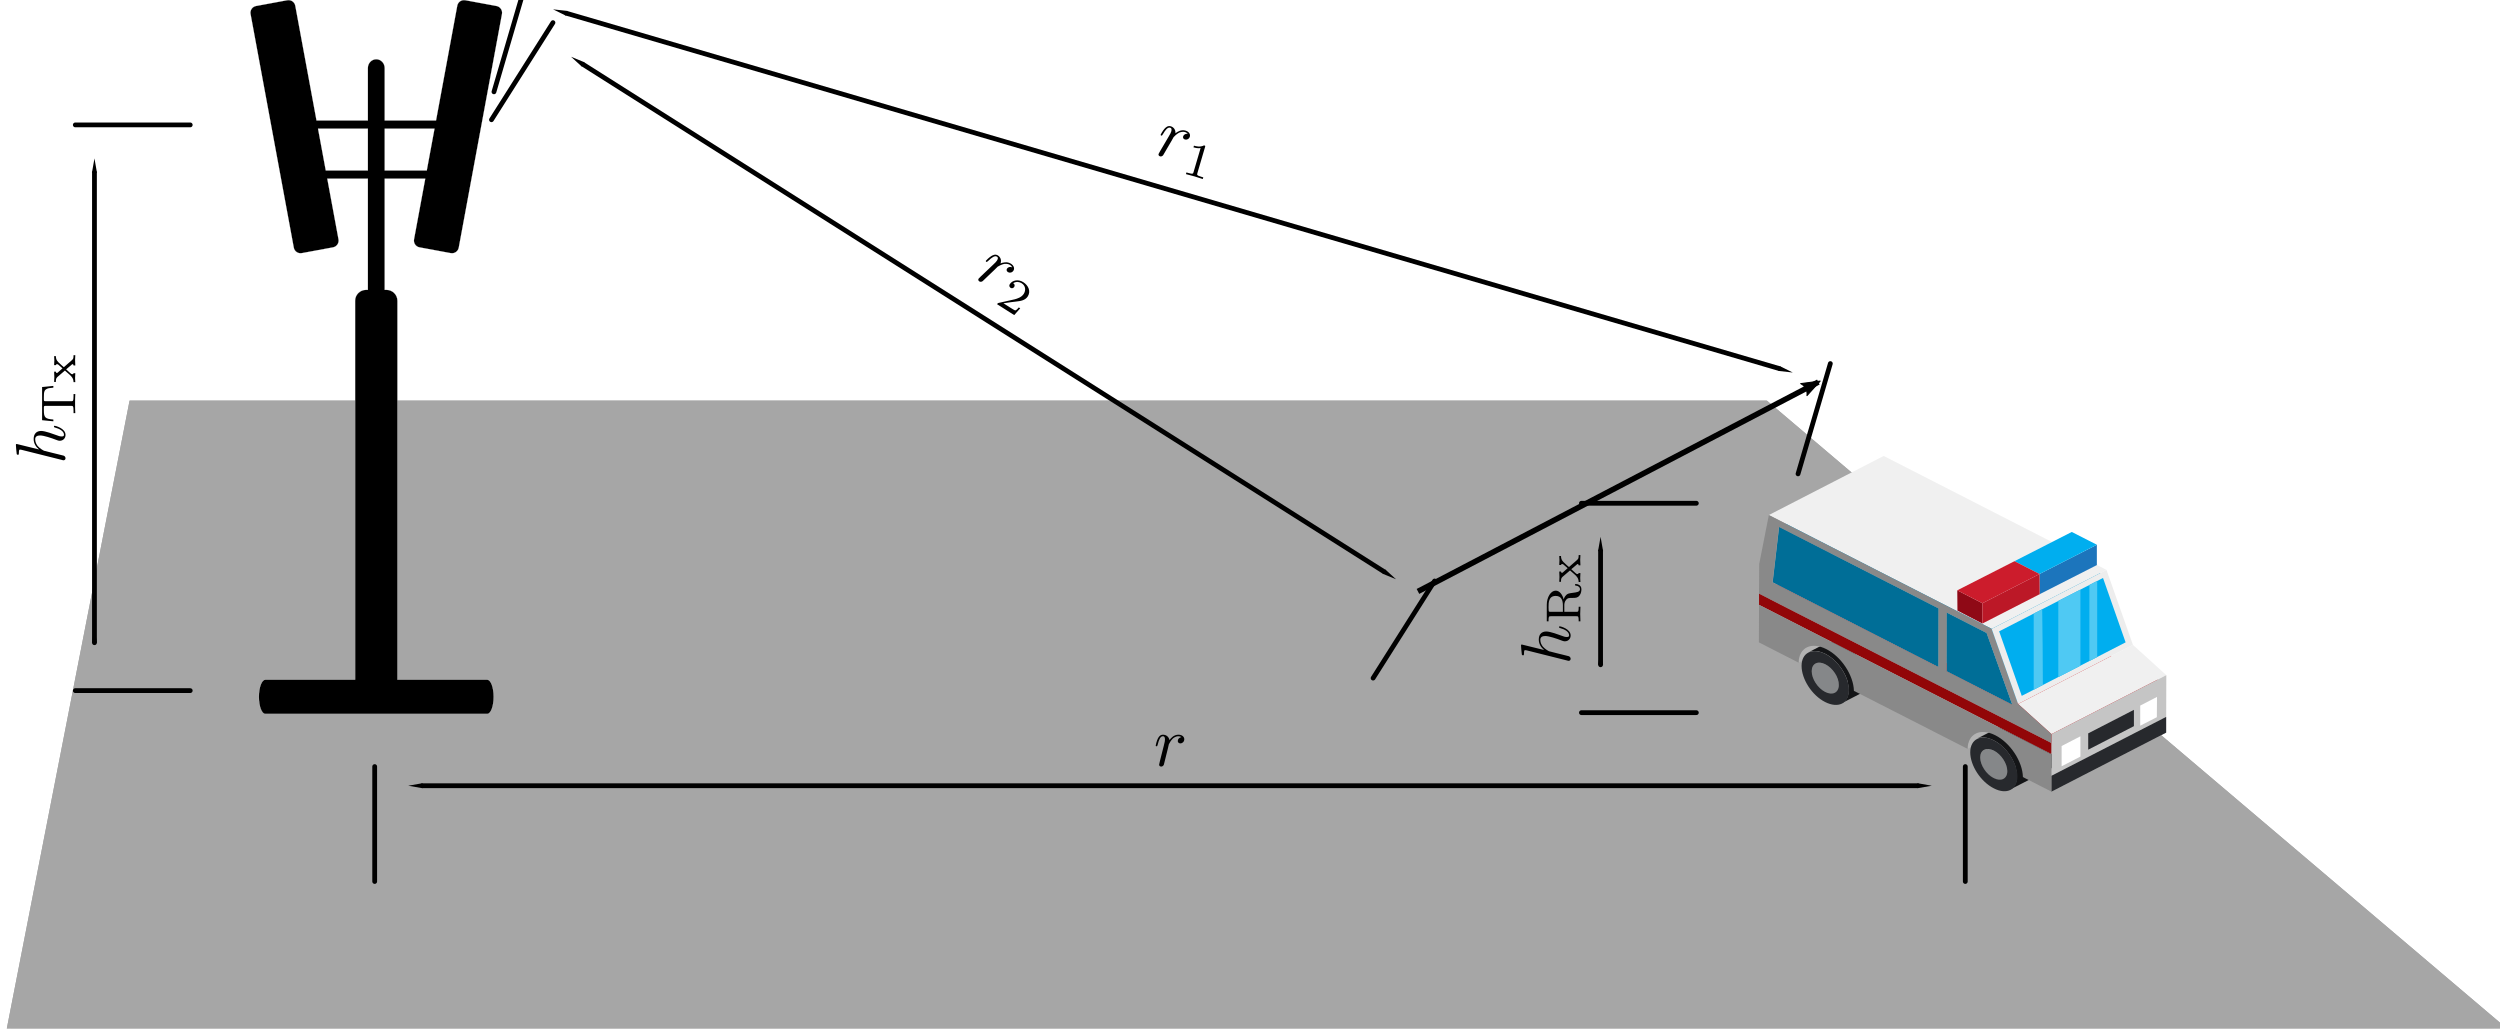 <?xml version="1.0" encoding="UTF-8" standalone="no"?>
<svg
   xmlns:ns1="http://www.iki.fi/pav/software/textext/"
   xmlns:dc="http://purl.org/dc/elements/1.1/"
   xmlns:cc="http://creativecommons.org/ns#"
   xmlns:rdf="http://www.w3.org/1999/02/22-rdf-syntax-ns#"
   xmlns:svg="http://www.w3.org/2000/svg"
   xmlns="http://www.w3.org/2000/svg"
   xmlns:sodipodi="http://sodipodi.sourceforge.net/DTD/sodipodi-0.dtd"
   xmlns:inkscape="http://www.inkscape.org/namespaces/inkscape"
   width="522.062mm"
   height="215.414mm"
   viewBox="0 0 522.062 215.414"
   version="1.1"
   id="svg67065"
   sodipodi:docname="ground place.svg"
   inkscape:version="1.0.2 (e86c8708, 2021-01-15)">
  <defs
     id="defs67059">
    <marker
       style="overflow:visible"
       id="Arrow2Lend"
       refX="0"
       refY="0"
       orient="auto"
       inkscape:stockid="Arrow2Lend"
       inkscape:isstock="true">
      <path
         transform="matrix(-1.1,0,0,-1.1,-1.1,0)"
         d="M 8.719,4.034 -2.207,0.016 8.719,-4.002 c -1.745,2.372 -1.735,5.617 -6e-7,8.035 z"
         style="fill:#000000;fill-opacity:1;fill-rule:evenodd;stroke:#000000;stroke-width:0.625;stroke-linejoin:round;stroke-opacity:1"
         id="path44894" />
    </marker>
    <marker
       style="overflow:visible"
       id="Arrow2Lstart"
       refX="0"
       refY="0"
       orient="auto"
       inkscape:stockid="Arrow2Lstart"
       inkscape:isstock="true">
      <path
         transform="matrix(1.1,0,0,1.1,1.1,0)"
         d="M 8.719,4.034 -2.207,0.016 8.719,-4.002 c -1.745,2.372 -1.735,5.617 -6e-7,8.035 z"
         style="fill:#ff3d00;fill-opacity:1;fill-rule:evenodd;stroke:#000000;stroke-width:0.625;stroke-linejoin:round;stroke-opacity:1"
         id="path44891" />
    </marker>
    <inkscape:perspective
       sodipodi:type="inkscape:persp3d"
       inkscape:vp_x="75.7132 : 380.59399 : 1"
       inkscape:vp_y="999.99995 : 0 : 0"
       inkscape:vp_z="120.02096 : 12.888409 : 1"
       inkscape:persp3d-origin="38.228862 : 259.07246 : 1"
       id="perspective67682" />
    <marker
       inkscape:stockid="DimmArrow_Start_n00001"
       orient="auto"
       refY="0"
       refX="0"
       id="DimmArrow_Start_n00001"
       style="overflow:visible">
      <path
         d="m 0,0 -5,0.882 v -1.763 z"
         style="fill:#000000;fill-rule:evenodd;stroke:none;stroke-width:1"
         transform="matrix(-2,0,0,-2,-10,0)"
         id="path68921" />
    </marker>
    <marker
       inkscape:stockid="DimmArrow_End_n00001"
       orient="auto"
       refY="0"
       refX="0"
       id="DimmArrow_End_n00001"
       style="overflow:visible">
      <path
         d="m 0,0 -5,0.882 v -1.763 z"
         style="fill:#000000;fill-rule:evenodd;stroke:none;stroke-width:1"
         transform="matrix(2,0,0,2,10,0)"
         id="path68924" />
    </marker>
    <marker
       inkscape:stockid="DimmArrow_Start_n00001"
       orient="auto"
       refY="0"
       refX="0"
       id="DimmArrow_Start_n00001-7"
       style="overflow:visible">
      <path
         d="m 0,0 -5,0.882 v -1.763 z"
         style="fill:#000000;fill-rule:evenodd;stroke:none;stroke-width:1"
         transform="matrix(-2,0,0,-2,-10,0)"
         id="path66405" />
    </marker>
    <marker
       inkscape:stockid="DimmArrow_End_n00001"
       orient="auto"
       refY="0"
       refX="0"
       id="DimmArrow_End_n00001-6"
       style="overflow:visible">
      <path
         d="m 0,0 -5,0.882 v -1.763 z"
         style="fill:#000000;fill-rule:evenodd;stroke:none;stroke-width:1"
         transform="matrix(2,0,0,2,10,0)"
         id="path66408" />
    </marker>
    <g
       id="id-6f1991d2-c4a6-4741-bafe-10eb013653aa">
      <symbol
         overflow="visible"
         id="id-24497afe-f57d-47aa-a426-72ae696fe7b1">
        <path
           style="stroke:none;stroke-width:0"
           d=""
           id="id-0a7bc575-c05f-4ae8-8087-c84b4f92f65d" />
      </symbol>
      <symbol
         overflow="visible"
         id="id-a45b0b96-aa96-4e8d-8e31-a9db8ab5190d">
        <path
           style="stroke:none;stroke-width:0"
           d="m 0.875,-0.594 c -0.031,0.156 -0.094,0.391 -0.094,0.438 0,0.172 0.141,0.266 0.297,0.266 0.125,0 0.297,-0.078 0.375,-0.281 C 1.469,-0.203 1.797,-1.562 1.844,-1.75 c 0.078,-0.328 0.266,-1.016 0.312,-1.297 0.047,-0.125 0.328,-0.594 0.562,-0.812 0.078,-0.062 0.375,-0.328 0.797,-0.328 0.266,0 0.406,0.125 0.422,0.125 -0.297,0.047 -0.516,0.281 -0.516,0.547 0,0.156 0.109,0.344 0.375,0.344 0.266,0 0.547,-0.234 0.547,-0.594 0,-0.344 -0.312,-0.641 -0.828,-0.641 C 2.875,-4.406 2.438,-3.922 2.25,-3.641 2.156,-4.094 1.797,-4.406 1.328,-4.406 0.875,-4.406 0.688,-4.016 0.594,-3.844 0.422,-3.5 0.297,-2.906 0.297,-2.875 c 0,0.109 0.094,0.109 0.109,0.109 0.109,0 0.109,-0.016 0.172,-0.234 0.172,-0.703 0.375,-1.188 0.734,-1.188 0.156,0 0.297,0.078 0.297,0.453 0,0.219 -0.031,0.328 -0.156,0.844 z m 0,0"
           id="id-2f7596ac-0151-4015-b03e-c56db965d4ca" />
      </symbol>
    </g>
    <marker
       inkscape:stockid="DimmArrow_Start_n00002"
       orient="auto"
       refY="0.0"
       refX="0.0"
       id="DimmArrow_Start_n00002"
       style="overflow:visible">
      <path
         d="M 0.0,0.0 L -10,1.763 L -10,-1.763 L 0.0,0.0 z "
         style="fill:#000000;fill-rule:evenodd;stroke:none;stroke-width:1.0"
         transform="scale (1.0)rotate(180)translate (10.0,0)"
         id="path73042" />
    </marker>
    <marker
       inkscape:stockid="DimmArrow_End_n00002"
       orient="auto"
       refY="0.0"
       refX="0.0"
       id="DimmArrow_End_n00002"
       style="overflow:visible">
      <path
         d="M 0.0,0.0 L -10,1.763 L -10,-1.763 L 0.0,0.0 z "
         style="fill:#000000;fill-rule:evenodd;stroke:none;stroke-width:1.0"
         transform="scale (1.0)translate (10.0,0)"
         id="path73045" />
    </marker>
    <marker
       inkscape:stockid="DimmArrow_Start_n00003"
       orient="auto"
       refY="0.0"
       refX="0.0"
       id="DimmArrow_Start_n00003"
       style="overflow:visible">
      <path
         d="M 0.0,0.0 L -10,1.763 L -10,-1.763 L 0.0,0.0 z "
         style="fill:#000000;fill-rule:evenodd;stroke:none;stroke-width:1.0"
         transform="scale (1.0)rotate(180)translate (10.0,0)"
         id="path73304" />
    </marker>
    <marker
       inkscape:stockid="DimmArrow_End_n00003"
       orient="auto"
       refY="0.0"
       refX="0.0"
       id="DimmArrow_End_n00003"
       style="overflow:visible">
      <path
         d="M 0.0,0.0 L -10,1.763 L -10,-1.763 L 0.0,0.0 z "
         style="fill:#000000;fill-rule:evenodd;stroke:none;stroke-width:1.0"
         transform="scale (1.0)translate (10.0,0)"
         id="path73307" />
    </marker>
    <marker
       inkscape:stockid="DimmArrow_Start_n00004"
       orient="auto"
       refY="0.0"
       refX="0.0"
       id="DimmArrow_Start_n00004"
       style="overflow:visible">
      <path
         d="M 0.0,0.0 L -10,1.763 L -10,-1.763 L 0.0,0.0 z "
         style="fill:#000000;fill-rule:evenodd;stroke:none;stroke-width:1.0"
         transform="scale (1.0)rotate(180)translate (10.0,0)"
         id="path73574" />
    </marker>
    <marker
       inkscape:stockid="DimmArrow_End_n00004"
       orient="auto"
       refY="0.0"
       refX="0.0"
       id="DimmArrow_End_n00004"
       style="overflow:visible">
      <path
         d="M 0.0,0.0 L -10,1.763 L -10,-1.763 L 0.0,0.0 z "
         style="fill:#000000;fill-rule:evenodd;stroke:none;stroke-width:1.0"
         transform="scale (1.0)translate (10.0,0)"
         id="path73577" />
    </marker>
    <marker
       inkscape:stockid="DimmArrow_Start_n00005"
       orient="auto"
       refY="0.0"
       refX="0.0"
       id="DimmArrow_Start_n00005"
       style="overflow:visible">
      <path
         d="M 0.0,0.0 L -10,1.763 L -10,-1.763 L 0.0,0.0 z "
         style="fill:#000000;fill-rule:evenodd;stroke:none;stroke-width:1.0"
         transform="scale (1.0)rotate(180)translate (10.0,0)"
         id="path73868" />
    </marker>
    <marker
       inkscape:stockid="DimmArrow_End_n00005"
       orient="auto"
       refY="0.0"
       refX="0.0"
       id="DimmArrow_End_n00005"
       style="overflow:visible">
      <path
         d="M 0.0,0.0 L -10,1.763 L -10,-1.763 L 0.0,0.0 z "
         style="fill:#000000;fill-rule:evenodd;stroke:none;stroke-width:1.0"
         transform="scale (1.0)translate (10.0,0)"
         id="path73871" />
    </marker>
    <marker
       inkscape:stockid="DimmArrow_Start_n00006"
       orient="auto"
       refY="0.0"
       refX="0.0"
       id="DimmArrow_Start_n00006"
       style="overflow:visible">
      <path
         d="M 0.0,0.0 L -10,1.763 L -10,-1.763 L 0.0,0.0 z "
         style="fill:#000000;fill-rule:evenodd;stroke:none;stroke-width:1.0"
         transform="scale (1.0)rotate(180)translate (10.0,0)"
         id="path74196" />
    </marker>
    <marker
       inkscape:stockid="DimmArrow_End_n00006"
       orient="auto"
       refY="0.0"
       refX="0.0"
       id="DimmArrow_End_n00006"
       style="overflow:visible">
      <path
         d="M 0.0,0.0 L -10,1.763 L -10,-1.763 L 0.0,0.0 z "
         style="fill:#000000;fill-rule:evenodd;stroke:none;stroke-width:1.0"
         transform="scale (1.0)translate (10.0,0)"
         id="path74199" />
    </marker>
    <marker
       inkscape:stockid="DimmArrow_Start_n00007"
       orient="auto"
       refY="0.0"
       refX="0.0"
       id="DimmArrow_Start_n00007"
       style="overflow:visible">
      <path
         d="M 0.0,0.0 L -10,1.763 L -10,-1.763 L 0.0,0.0 z "
         style="fill:#000000;fill-rule:evenodd;stroke:none;stroke-width:1.0"
         transform="scale (1.0)rotate(180)translate (10.0,0)"
         id="path74577" />
    </marker>
    <marker
       inkscape:stockid="DimmArrow_End_n00007"
       orient="auto"
       refY="0.0"
       refX="0.0"
       id="DimmArrow_End_n00007"
       style="overflow:visible">
      <path
         d="M 0.0,0.0 L -10,1.763 L -10,-1.763 L 0.0,0.0 z "
         style="fill:#000000;fill-rule:evenodd;stroke:none;stroke-width:1.0"
         transform="scale (1.0)translate (10.0,0)"
         id="path74580" />
    </marker>
    <marker
       inkscape:stockid="DimmArrow_Start_n00008"
       orient="auto"
       refY="0.0"
       refX="0.0"
       id="DimmArrow_Start_n00008"
       style="overflow:visible">
      <path
         d="M 0.0,0.0 L -10,1.763 L -10,-1.763 L 0.0,0.0 z "
         style="fill:#000000;fill-rule:evenodd;stroke:none;stroke-width:1.0"
         transform="scale (1.0)rotate(180)translate (10.0,0)"
         id="path74929" />
    </marker>
    <marker
       inkscape:stockid="DimmArrow_End_n00008"
       orient="auto"
       refY="0.0"
       refX="0.0"
       id="DimmArrow_End_n00008"
       style="overflow:visible">
      <path
         d="M 0.0,0.0 L -10,1.763 L -10,-1.763 L 0.0,0.0 z "
         style="fill:#000000;fill-rule:evenodd;stroke:none;stroke-width:1.0"
         transform="scale (1.0)translate (10.0,0)"
         id="path74932" />
    </marker>
  </defs>
  <sodipodi:namedview
     id="base"
     pagecolor="#ffffff"
     bordercolor="#666666"
     borderopacity="1.0"
     inkscape:pageopacity="0.0"
     inkscape:pageshadow="2"
     inkscape:zoom="0.34491026"
     inkscape:cx="951.33175"
     inkscape:cy="167.69533"
     inkscape:document-units="mm"
     inkscape:current-layer="g69049"
     inkscape:document-rotation="0"
     showgrid="false"
     inkscape:snap-nodes="false"
     fit-margin-top="0"
     fit-margin-left="0"
     fit-margin-right="0"
     fit-margin-bottom="0" />
  <g
     inkscape:label="Layer 1"
     inkscape:groupmode="layer"
     id="g69049"
     transform="translate(152.22,-10.077)">
    <g
       inkscape:label="Layer 1"
       inkscape:groupmode="layer"
       id="layer1"
       transform="matrix(0.553,0,0,0.553,-158.492,-312.293)"
       style="stroke-width:1.627;stroke-miterlimit:4;stroke-dasharray:none" />
    <g
       sodipodi:type="inkscape:box3d"
       id="g67684"
       style="fill:#a6a6a6;fill-opacity:1;stroke:#ff0000;stroke-width:7.805;stroke-linecap:round;stroke-linejoin:round;stroke-dashoffset:128.239"
       inkscape:perspectiveID="#perspective67682"
       inkscape:corner0="-0.51164019 : 0.18069783 : 0 : 1"
       inkscape:corner7="-0.68016372 : 0.013723297 : 0.10797434 : 1">
      <path
         sodipodi:type="inkscape:box3dside"
         id="path67692"
         style="fill:#a6a6a6;fill-opacity:1;fill-rule:evenodd;stroke:none;stroke-linejoin:round"
         inkscape:box3dsidetype="14"
         d="m 371.264,224.846 h -522.062 l 29.933,-3.09 h 390.3 z"
         points="-150.798,224.846 -120.865,221.756 269.435,221.756 371.264,224.846 " />
      <path
         sodipodi:type="inkscape:box3dside"
         id="path67694"
         style="fill:#a6a6a6;fill-opacity:1;fill-rule:evenodd;stroke:none;stroke-linejoin:round"
         inkscape:box3dsidetype="13"
         d="m -125.162,93.733 -25.636,131.113 29.933,-3.09 12.536,-106.5 z"
         points="-150.798,224.846 -120.865,221.756 -108.33,115.256 -125.162,93.733 " />
      <path
         sodipodi:type="inkscape:box3dside"
         id="path67696"
         style="fill:#a6a6a6;fill-opacity:1;fill-rule:evenodd;stroke:none;stroke-linejoin:round"
         inkscape:box3dsidetype="11"
         d="m 171.672,115.256 97.763,106.5 h -390.3 l 12.536,-106.5 z"
         points="269.435,221.756 -120.865,221.756 -108.33,115.256 171.672,115.256 " />
      <path
         sodipodi:type="inkscape:box3dside"
         id="path67688"
         style="fill:#a6a6a6;fill-opacity:1;fill-rule:evenodd;stroke:none;stroke-linejoin:round"
         inkscape:box3dsidetype="5"
         d="M 216.747,93.733 371.264,224.846 269.435,221.756 171.672,115.256 Z"
         points="371.264,224.846 269.435,221.756 171.672,115.256 216.747,93.733 " />
      <path
         sodipodi:type="inkscape:box3dside"
         id="path67686"
         style="fill:#a6a6a6;fill-opacity:1;fill-rule:evenodd;stroke:none;stroke-linejoin:round"
         inkscape:box3dsidetype="6"
         d="m 216.747,93.733 h -341.909 l 16.832,21.523 h 280.002 z"
         points="-125.162,93.733 -108.33,115.256 171.672,115.256 216.747,93.733 " />
      <path
         sodipodi:type="inkscape:box3dside"
         id="path67690"
         style="fill:#a6a6a6;fill-opacity:1;fill-rule:evenodd;stroke:none;stroke-linejoin:round"
         inkscape:box3dsidetype="3"
         d="M 216.747,93.733 371.264,224.846 h -522.062 l 25.636,-131.113 z"
         points="371.264,224.846 -150.798,224.846 -125.162,93.733 216.747,93.733 " />
    </g>
    <path
       id="rect9602"
       style="fill:#000000;fill-opacity:1;stroke:#ffffff;stroke-width:0.039;stroke-linecap:round;stroke-linejoin:round;stroke-dashoffset:128.239"
       d="m -55.33,10.097 c -0.678,0.004 -1.275,0.486 -1.404,1.178 l -4.432,23.955 h -10.723 V 24.294 c 0,-1.022 -0.784,-1.845 -1.757,-1.845 -0.974,0 -1.757,0.823 -1.757,1.845 V 35.23 h -10.723 l -4.432,-23.955 c -0.145,-0.784 -0.893,-1.298 -1.677,-1.153 l -6.512,1.205 c -0.784,0.145 -1.298,0.893 -1.153,1.677 l 9.026,48.781 c 0.145,0.784 0.893,1.298 1.677,1.153 l 6.512,-1.205 c 0.784,-0.145 1.298,-0.893 1.153,-1.677 l -2.345,-12.671 h 8.474 v 23.223 h -0.37 c -1.27,0 -2.293,1.023 -2.293,2.293 v 79.046 c 0,0.025 7.6e-4,0.05 7.6e-4,0.075 h -18.753 c -0.745,0 -1.344,1.592 -1.344,3.569 0,1.977 0.6,3.569 1.344,3.569 h 46.344 c 0.745,0 1.344,-1.592 1.344,-3.569 0,-1.977 -0.6,-3.569 -1.344,-3.569 h -18.753 c 9.9e-4,-0.025 10e-4,-0.05 10e-4,-0.075 V 72.901 c 0,-1.27 -1.023,-2.293 -2.293,-2.293 h -0.37 V 47.385 h 8.474 l -2.345,12.671 c -0.145,0.784 0.369,1.532 1.153,1.677 l 6.512,1.205 c 0.784,0.145 1.532,-0.369 1.677,-1.153 l 9.026,-48.781 c 0.145,-0.784 -0.369,-1.532 -1.153,-1.677 l -6.512,-1.205 c -0.092,-0.017 -0.183,-0.025 -0.273,-0.024 z m -30.479,26.85 h 10.405 v 8.721 h -8.792 z m 13.92,0 h 10.405 l -1.614,8.721 h -8.792 z" />
    <g
       id="g30286"
       transform="matrix(0.347,0,0,0.307,-152.536,43.951)">
      <g
         id="g30254">
        <g
           enable-background="new    "
           id="g30252">
          <path
             fill="#b3b3b3"
             d="m 1152.6,298.3 c 0.1,-0.5 0.1,-1 0.2,-1.5 0,-0.1 0,-0.1 0,-0.2 0.1,-0.5 0.2,-0.9 0.4,-1.3 0,-0.1 0.1,-0.2 0.1,-0.3 0.2,-0.4 0.3,-0.9 0.5,-1.3 0,-0.1 0.1,-0.1 0.1,-0.2 0.2,-0.3 0.3,-0.7 0.5,-1 0.1,-0.1 0.1,-0.2 0.2,-0.3 0.2,-0.3 0.4,-0.5 0.6,-0.7 0.1,-0.1 0.2,-0.2 0.3,-0.3 0.2,-0.2 0.4,-0.4 0.6,-0.6 0.1,-0.1 0.2,-0.2 0.3,-0.2 0.3,-0.2 0.6,-0.5 0.9,-0.7 l -69.1,40.1 c -0.3,0.2 -0.6,0.4 -0.9,0.7 -0.1,0.1 -0.2,0.2 -0.3,0.2 -0.2,0.2 -0.4,0.4 -0.6,0.6 -0.1,0.1 -0.2,0.2 -0.3,0.3 -0.2,0.2 -0.4,0.5 -0.6,0.7 -0.1,0.1 -0.1,0.2 -0.2,0.3 0,0 0,0.1 -0.1,0.1 -0.2,0.3 -0.3,0.6 -0.5,0.9 0,0.1 -0.1,0.1 -0.1,0.2 0,0 0,0 0,0 -0.1,0.3 -0.3,0.6 -0.4,1 0,0.1 -0.1,0.2 -0.1,0.3 0,0.1 -0.1,0.2 -0.1,0.3 0,0.1 -0.1,0.2 -0.1,0.4 -0.1,0.3 -0.2,0.6 -0.2,0.8 0,0 0,0.1 0,0.1 0,0.1 0,0.1 0,0.2 0,0.2 -0.1,0.3 -0.1,0.5 0,0.3 -0.1,0.5 -0.1,0.8 0,0.1 0,0.1 0,0.2 0,0.1 0,0.1 0,0.2 0,0.1 0,0.3 0,0.4 0,0.3 0,0.5 0,0.8 0,0.2 0,0.3 0,0.5 l 69.1,-40.1 c 0,-0.6 0.1,-1.2 0.1,-1.7 -0.1,-0.1 -0.1,-0.1 -0.1,-0.2 z"
             id="path30136" />
          <g
             id="g30148">
            <path
               fill="#141517"
               d="m 1110.4,328.3 c 0,0 -0.1,-0.1 -0.1,-0.1 -0.2,-0.1 -0.3,-0.2 -0.5,-0.3 -0.2,-0.1 -0.4,-0.2 -0.6,-0.3 -0.2,-0.1 -0.4,-0.2 -0.6,-0.3 -0.2,-0.1 -0.4,-0.2 -0.6,-0.2 -0.2,-0.1 -0.4,-0.1 -0.6,-0.2 -0.2,-0.1 -0.4,-0.1 -0.6,-0.2 h -0.1 0.1 c -0.2,-0.1 -0.4,-0.1 -0.6,-0.2 -0.1,0 -0.2,0 -0.3,-0.1 0,0 -0.1,0 -0.1,0 -0.1,0 -0.1,0 -0.2,0 -0.2,0 -0.4,-0.1 -0.6,-0.1 -0.1,0 -0.3,0 -0.4,0 0,0 -0.1,0 -0.1,0 0,0 -0.1,0 -0.1,0 -0.2,0 -0.4,0 -0.7,0 -0.1,0 -0.2,0 -0.3,0 -0.1,0 -0.1,0 -0.2,0 -0.1,0 -0.2,0 -0.2,0 -0.3,0 -0.6,0.1 -0.8,0.1 0,0 0,0 0,0 -0.1,0 -0.1,0 -0.2,0 -0.3,0.1 -0.6,0.1 -0.8,0.2 0,0 0,0 -0.1,0 -0.4,0.1 -0.7,0.3 -1.1,0.5 l -10.8,6.3 c 0.3,-0.2 0.7,-0.4 1.1,-0.5 0.3,-0.1 0.6,-0.2 0.9,-0.3 0.1,0 0.1,0 0.2,0 0.3,-0.1 0.7,-0.1 1.1,-0.1 0.1,0 0.1,0 0.2,0 0.4,0 0.7,0 1.1,0 0,0 0.1,0 0.1,0 0.4,0 0.8,0.1 1.2,0.2 0,0 0.1,0 0.1,0 1.3,0.3 2.7,0.9 4.2,1.7 5.9,3.4 10.9,10.4 13.1,17.5 0,0 0,0.1 0,0.1 0.2,0.5 0.3,1.1 0.4,1.6 0,0.1 0,0.1 0,0.2 0.1,0.6 0.2,1.1 0.3,1.7 0,0 0,0 0,0 0.1,0.6 0.2,1.1 0.2,1.7 0,0 0,0.1 0,0.1 0,0.6 0.1,1.1 0.1,1.6 0,0.5 0,1.1 -0.1,1.6 0,0 0,0.1 0,0.1 0,0.5 -0.1,0.9 -0.2,1.3 0,0.1 0,0.1 0,0.2 -0.1,0.4 -0.2,0.8 -0.3,1.2 0,0.1 0,0.1 -0.1,0.2 -0.1,0.4 -0.2,0.7 -0.4,1 0,0 0,0.1 0,0.1 -0.2,0.4 -0.4,0.7 -0.6,1 -0.3,0.5 -0.6,0.9 -1,1.2 -0.1,0.1 -0.2,0.2 -0.3,0.3 -0.4,0.3 -0.8,0.7 -1.2,0.9 l 10.8,-6.3 c 0.4,-0.3 0.8,-0.6 1.2,-0.9 0.1,-0.1 0.2,-0.2 0.3,-0.3 0.4,-0.4 0.7,-0.8 1,-1.2 0,0 0,0 0,0 0.2,-0.3 0.4,-0.6 0.5,-1 0,0 0,0 0,0 0,0 0,-0.1 0,-0.1 0.1,-0.2 0.2,-0.4 0.3,-0.7 0,-0.1 0.1,-0.2 0.1,-0.4 0,-0.1 0,-0.1 0.1,-0.2 0,-0.1 0,-0.1 0.1,-0.2 0.1,-0.2 0.1,-0.5 0.2,-0.7 0,-0.1 0,-0.2 0.1,-0.3 0,-0.1 0,-0.1 0,-0.2 0,-0.1 0,-0.2 0.1,-0.3 0,-0.2 0.1,-0.5 0.1,-0.7 0,-0.1 0,-0.3 0,-0.4 0,0 0,-0.1 0,-0.1 0,-0.1 0,-0.1 0,-0.2 0,-0.2 0,-0.4 0,-0.7 0,-0.2 0,-0.5 0,-0.7 0,0 0,0 0,0 0,-0.2 0,-0.4 0,-0.6 0,-0.2 0,-0.5 0,-0.7 0,-0.1 0,-0.2 0,-0.3 0,0 0,-0.1 0,-0.1 0,-0.1 0,-0.2 0,-0.2 0,-0.2 0,-0.5 -0.1,-0.7 0,-0.2 -0.1,-0.5 -0.1,-0.7 0,0 0,0 0,0 0,0 0,0 0,0 0,-0.2 -0.1,-0.4 -0.1,-0.7 0,-0.2 -0.1,-0.5 -0.2,-0.7 0,-0.1 0,-0.2 -0.1,-0.3 0,-0.1 0,-0.1 0,-0.2 0,-0.1 0,-0.2 -0.1,-0.3 -0.1,-0.3 -0.1,-0.5 -0.2,-0.8 -0.1,-0.2 -0.1,-0.4 -0.2,-0.6 0,0 0,-0.1 0,-0.1 0,0 0,-0.1 0,-0.1 -0.1,-0.2 -0.2,-0.5 -0.2,-0.7 v 0 c -2.2,-6.5 -6.7,-12.8 -12.1,-16.3 v 0 c 0,0.3 -0.2,0.2 -0.4,0 z"
               id="path30138" />
            <g
               id="g30142">
              <path
                 fill="#858789"
                 d="m 1107.5,355.6 c 0,-5.2 -3.6,-11.5 -8.1,-14.1 -4.5,-2.6 -8.2,-0.5 -8.2,4.7 0,5.2 3.6,11.5 8.1,14.1 4.6,2.6 8.2,0.5 8.2,-4.7 z"
                 id="path30140" />
            </g>
            <g
               id="g30146">
              <path
                 fill="#27292d"
                 d="m 1113.6,359.1 c 0,-9 -6.3,-20.1 -14.2,-24.6 -7.9,-4.5 -14.3,-0.9 -14.3,8.1 0,9.1 6.3,20.1 14.2,24.6 7.9,4.5 14.3,1 14.3,-8.1 z m -22.4,-12.9 c 0,-5.2 3.7,-7.3 8.2,-4.7 4.5,2.6 8.2,8.9 8.1,14.1 0,5.2 -3.7,7.3 -8.2,4.7 -4.5,-2.6 -8.1,-8.9 -8.1,-14.1 z"
                 id="path30144" />
            </g>
          </g>
          <g
             id="g30152">
            <polygon
               fill="#b7b7b7"
               points="1067.7,285.8 1136.8,245.6 1140.7,207.9 1071.6,248 "
               id="polygon30150" />
          </g>
          <path
             fill="#b3b3b3"
             d="m 1254.2,357 c 0.1,-0.5 0.1,-1 0.2,-1.5 0,-0.1 0,-0.1 0,-0.2 0.1,-0.5 0.2,-0.9 0.4,-1.3 0,-0.1 0.1,-0.2 0.1,-0.3 0.2,-0.4 0.3,-0.9 0.5,-1.3 0,-0.1 0.1,-0.1 0.1,-0.2 0.2,-0.3 0.3,-0.7 0.5,-1 0.1,-0.1 0.1,-0.2 0.2,-0.3 0.2,-0.3 0.4,-0.5 0.6,-0.7 0.1,-0.1 0.2,-0.2 0.3,-0.3 0.2,-0.2 0.4,-0.4 0.6,-0.6 0.1,-0.1 0.2,-0.2 0.3,-0.2 0.3,-0.2 0.6,-0.5 1,-0.7 l -69.1,40.1 c -0.3,0.2 -0.6,0.4 -1,0.7 -0.1,0.1 -0.2,0.2 -0.3,0.2 -0.2,0.2 -0.4,0.4 -0.6,0.6 -0.1,0.1 -0.2,0.2 -0.3,0.3 -0.2,0.2 -0.4,0.5 -0.6,0.7 -0.1,0.1 -0.1,0.2 -0.2,0.3 0,0 0,0.1 -0.1,0.1 -0.2,0.3 -0.3,0.6 -0.5,0.9 0,0.1 -0.1,0.1 -0.1,0.2 0,0 0,0 0,0 -0.1,0.3 -0.3,0.6 -0.4,1 0,0.1 -0.1,0.2 -0.1,0.3 0,0.1 -0.1,0.2 -0.1,0.3 0,0.1 -0.1,0.2 -0.1,0.4 -0.1,0.3 -0.2,0.6 -0.2,0.8 0,0 0,0.1 0,0.1 0,0.1 0,0.1 0,0.2 0,0.2 -0.1,0.3 -0.1,0.5 0,0.3 -0.1,0.5 -0.1,0.8 0,0.1 0,0.1 0,0.2 0,0.1 0,0.1 0,0.2 0,0.1 0,0.3 0,0.4 0,0.3 0,0.5 0,0.8 0,0.2 0,0.3 0,0.5 l 69.1,-40.1 c 0,-0.6 0.1,-1.2 0.1,-1.7 -0.1,-0.1 -0.1,-0.1 -0.1,-0.2 z"
             id="path30154" />
          <g
             id="g30166">
            <path
               fill="#141517"
               d="m 1265.9,355.6 c 0,0 -0.1,-0.1 -0.1,-0.1 -0.2,-0.1 -0.3,-0.2 -0.5,-0.3 -0.2,-0.1 -0.4,-0.2 -0.6,-0.3 -0.2,-0.1 -0.4,-0.2 -0.6,-0.3 -0.2,-0.1 -0.4,-0.2 -0.6,-0.2 -0.2,-0.1 -0.4,-0.1 -0.6,-0.2 -0.2,-0.1 -0.4,-0.1 -0.6,-0.2 h -0.1 0.1 c -0.2,-0.1 -0.4,-0.1 -0.6,-0.2 -0.1,0 -0.2,0 -0.3,-0.1 0,0 -0.1,0 -0.1,0 -0.1,0 -0.1,0 -0.2,0 -0.2,0 -0.4,-0.1 -0.6,-0.1 -0.1,0 -0.2,0 -0.4,0 0,0 -0.1,0 -0.1,0 0,0 -0.1,0 -0.1,0 -0.2,0 -0.4,0 -0.7,0 -0.1,0 -0.2,0 -0.3,0 -0.1,0 -0.1,0 -0.2,0 -0.1,0 -0.2,0 -0.2,0 -0.3,0 -0.6,0.1 -0.8,0.1 0,0 0,0 0,0 -0.1,0 -0.1,0 -0.2,0 -0.3,0.1 -0.5,0.1 -0.8,0.2 0,0 0,0 -0.1,0 -0.4,0.1 -0.7,0.3 -1.1,0.5 l -65,37.8 c 0.3,-0.2 0.7,-0.4 1.1,-0.5 0.3,-0.1 0.6,-0.2 0.9,-0.3 0.1,0 0.1,0 0.2,0 0.3,-0.1 0.7,-0.1 1.1,-0.1 0.1,0 0.1,0 0.2,0 0.4,0 0.7,0 1.1,0 0,0 0.1,0 0.1,0 0.4,0 0.8,0.1 1.2,0.2 0,0 0.1,0 0.1,0 1.3,0.3 2.7,0.9 4.2,1.7 5.9,3.4 10.9,10.4 13,17.5 0,0 0,0.1 0,0.1 0.2,0.5 0.3,1.1 0.4,1.6 0,0.1 0,0.1 0,0.2 0.1,0.6 0.2,1.1 0.3,1.7 0,0 0,0 0,0 0.1,0.6 0.2,1.1 0.2,1.7 0,0 0,0.1 0,0.1 0,0.6 0.1,1.1 0.1,1.6 0,0.5 0,1.1 -0.1,1.6 0,0 0,0.1 0,0.1 0,0.5 -0.1,0.9 -0.2,1.3 0,0.1 0,0.1 0,0.2 -0.1,0.4 -0.2,0.8 -0.3,1.2 0,0.1 0,0.1 -0.1,0.2 -0.1,0.4 -0.2,0.7 -0.4,1 0,0 0,0.1 0,0.1 -0.2,0.4 -0.4,0.7 -0.6,1 -0.3,0.5 -0.6,0.9 -1,1.2 -0.1,0.1 -0.2,0.2 -0.3,0.3 -0.4,0.3 -0.8,0.7 -1.2,0.9 l 65,-37.8 c 0.4,-0.3 0.8,-0.6 1.2,-0.9 0.1,-0.1 0.2,-0.2 0.3,-0.3 0.4,-0.4 0.7,-0.8 1,-1.2 0,0 0,0 0,0 0.2,-0.3 0.4,-0.6 0.5,-1 0,0 0,0 0,0 0,0 0,-0.1 0,-0.1 0.1,-0.2 0.2,-0.4 0.3,-0.7 0,-0.1 0.1,-0.2 0.1,-0.4 0,-0.1 0,-0.1 0.1,-0.2 0,-0.1 0,-0.1 0.1,-0.2 0.1,-0.2 0.1,-0.5 0.2,-0.7 0,-0.1 0,-0.2 0.1,-0.3 0,-0.1 0,-0.1 0,-0.2 0,-0.1 0,-0.2 0.1,-0.3 0,-0.2 0.1,-0.4 0.1,-0.7 0,-0.1 0,-0.3 0,-0.4 0,0 0,-0.1 0,-0.1 0,-0.1 0,-0.1 0,-0.2 0,-0.2 0,-0.4 0,-0.7 0,-0.2 0,-0.5 0,-0.7 0,0 0,0 0,0 0,-0.2 0,-0.4 0,-0.6 0,-0.2 0,-0.5 0,-0.7 0,-0.1 0,-0.2 0,-0.3 0,0 0,-0.1 0,-0.1 0,-0.1 0,-0.2 0,-0.2 0,-0.2 0,-0.5 -0.1,-0.7 0,-0.2 -0.1,-0.5 -0.1,-0.7 0,0 0,0 0,0 0,0 0,0 0,0 0,-0.2 -0.1,-0.4 -0.1,-0.7 0,-0.2 -0.1,-0.5 -0.2,-0.7 0,-0.1 0,-0.2 -0.1,-0.3 0,-0.1 0,-0.1 0,-0.2 0,-0.1 0,-0.2 -0.1,-0.3 -0.1,-0.3 -0.1,-0.5 -0.2,-0.8 -0.1,-0.2 -0.1,-0.4 -0.2,-0.6 0,0 0,-0.1 0,-0.1 0,0 0,-0.1 0,-0.1 -0.1,-0.2 -0.2,-0.5 -0.2,-0.7 v 0 c -2.2,-6.5 -6.7,-12.8 -12.1,-16.2 v 0 c 0.1,0.2 -0.1,0.1 -0.3,-0.1 z"
               id="path30156" />
            <g
               id="g30160">
              <path
                 fill="#858789"
                 d="m 1208.9,414.3 c 0,-5.2 -3.6,-11.5 -8.1,-14 -4.5,-2.6 -8.1,-0.5 -8.2,4.7 0,5.2 3.6,11.5 8.1,14.1 4.5,2.5 8.2,0.4 8.2,-4.8 z"
                 id="path30158" />
            </g>
            <g
               id="g30164">
              <path
                 fill="#27292d"
                 d="m 1215,417.8 c 0,-9 -6.3,-20 -14.2,-24.5 -7.8,-4.5 -14.2,-0.9 -14.2,8.1 0,9 6.3,20 14.2,24.5 7.8,4.6 14.2,0.9 14.2,-8.1 z m -22.4,-12.9 c 0,-5.2 3.7,-7.2 8.2,-4.7 4.5,2.6 8.1,8.9 8.1,14 0,5.2 -3.7,7.3 -8.2,4.7 -4.4,-2.5 -8.1,-8.8 -8.1,-14 z"
                 id="path30162" />
            </g>
          </g>
          <g
             id="g30170">
            <polygon
               fill="#dcdcdc"
               points="1059.5,301.1 1235.3,402.5 1304.4,362.4 1128.6,260.9 "
               id="polygon30168" />
          </g>
          <g
             id="g30174">
            <polygon
               fill="#d0181f"
               points="1059.5,293.4 1235.3,394.9 1304.4,354.8 1128.6,253.3 "
               id="polygon30172" />
          </g>
          <g
             id="g30178">
            <polygon
               fill="#dcdcdc"
               points="1067.7,285.8 1167.4,343.4 1236.5,303.3 1136.8,245.6 "
               id="polygon30176" />
          </g>
          <g
             id="g30182">
            <polygon
               fill="#009ad4"
               points="1071.6,248 1167.6,303.5 1236.6,263.3 1140.7,207.9 "
               id="polygon30180" />
          </g>
          <g
             id="g30186">
            <polygon
               fill="#008ec3"
               points="1167.4,343.4 1236.5,303.3 1236.6,263.3 1167.6,303.5 "
               id="polygon30184" />
          </g>
          <g
             id="g30190">
            <polygon
               fill="#006e97"
               points="1067.7,285.8 1167.4,343.4 1167.6,303.5 1071.6,248 "
               id="polygon30188" />
          </g>
          <g
             id="g30194">
            <polygon
               fill="#c5c5c5"
               points="1172.4,346.3 1241.5,306.1 1241.6,266.2 1172.5,306.3 "
               id="polygon30192" />
          </g>
          <g
             id="g30198">
            <polygon
               fill="#dcdcdc"
               points="1172.4,346.3 1212,369.1 1281,329 1241.5,306.1 "
               id="polygon30196" />
          </g>
          <g
             id="g30202">
            <polygon
               fill="#bf141b"
               points="1235.3,394.9 1235.3,402.5 1304.4,362.4 1304.4,354.8 "
               id="polygon30200" />
          </g>
          <g
             id="g30206">
            <polygon
               fill="#920608"
               points="1059.5,301.1 1235.3,402.5 1235.3,394.9 1059.5,293.4 "
               id="polygon30204" />
          </g>
          <g
             id="g30210">
            <polygon
               fill="#f0f0f0"
               points="1215.4,368.5 1235.5,389 1304.6,348.9 1284.5,328.3 "
               id="polygon30208" />
          </g>
          <g
             id="g30214">
            <polygon
               fill="#c5c5c5"
               points="1235.5,389 1235.4,428.2 1304.5,388 1304.6,348.9 "
               id="polygon30212" />
          </g>
          <polygon
             fill="#27292d"
             points="1235.4,428.2 1304.5,388 1304.5,377.3 1235.4,417.4 "
             id="polygon30216" />
          <g
             id="g30220">
            <polygon
               fill="#006e97"
               points="1172.4,346.3 1212,369.1 1196.5,320.2 1172.5,306.3 "
               id="polygon30218" />
          </g>
          <g
             id="g30224">
            <polygon
               fill="#009ad4"
               points="1172.5,306.3 1196.5,320.2 1265.6,280 1241.6,266.2 "
               id="polygon30222" />
          </g>
          <g
             id="g30228">
            <polygon
               fill="#00a3e0"
               points="1196.5,320.2 1212,369.1 1281,329 1265.6,280 "
               id="polygon30226" />
          </g>
          <g
             id="g30232">
            <polygon
               fill="#f0f0f0"
               points="1065.4,240 1199.5,317.4 1268.6,277.3 1134.5,199.8 "
               id="polygon30230" />
          </g>
          <g
             id="g30236">
            <path
               fill="#898989"
               d="m 1059.5,301.1 -0.1,25.5 23.9,13.8 c 0.2,-10.3 7.6,-14.4 16.7,-9.2 9.1,5.2 16.4,17.9 16.6,28.4 l 67.3,38.8 1.1,0.6 c 0.2,-10.3 7.6,-14.4 16.7,-9.2 9.1,5.2 16.4,17.9 16.6,28.4 l 1.3,0.8 15.8,9.1 0.1,-39.1 -20.1,-20.5 -15.9,-51.1 -134.1,-77.4 -5.8,33.3 -0.1,20.2 175.8,101.5 v 7.6 z m 107.9,42.3 -99.8,-57.6 3.9,-37.7 96,55.4 z m 5,2.9 0.1,-39.9 23.9,13.8 15.5,48.9 z"
               id="path30234" />
          </g>
          <g
             id="g30250">
            <polygon
               fill="#ededed"
               points="1199.5,317.4 1215.4,368.5 1284.5,328.3 1268.6,277.3 "
               id="polygon30238" />
            <polygon
               fill="#00aeef"
               points="1204,319.1 1217.6,363 1280.1,326.6 1266.5,282.8 "
               id="polygon30240" />
            <g
               id="g30248">
              <path
                 fill="#4fc9f3"
                 d="m 1239.6,298.4 v 51.8 l 13.3,-7.7 c 0,-17.2 0,-36.9 0,-51.8 z"
                 id="path30242" />
              <path
                 fill="#4fc9f3"
                 d="m 1224.8,307 v 51.8 l 5.5,-3.2 c 0,-16.5 -0.2,-36.3 -0.4,-51.5 z"
                 id="path30244" />
              <polygon
                 fill="#4fc9f3"
                 points="1258.3,287.6 1258.3,339.3 1263,336.6 1263,284.8 "
                 id="polygon30246" />
            </g>
          </g>
        </g>
      </g>
      <polygon
         fill="#27292d"
         points="1257.6,388.5 1257.6,399.6 1285.1,383.6 1285.1,372.5 "
         id="polygon30256" />
      <g
         id="g30262">
        <polygon
           fill="#ffffff"
           points="1252.9,390.5 1241.6,397.1 1241.6,410.9 1252.9,404.3 "
           id="polygon30258" />
        <polygon
           fill="#ffffff"
           points="1299,363.7 1288.9,369.6 1288.9,383.3 1298.9,377.5 "
           id="polygon30260" />
      </g>
      <g
         id="g30284">
        <g
           id="g30266">
          <polygon
             fill="#1c75bc"
             points="1228.4,293.9 1228.8,293.6 1263.2,273.8 1262.8,274 1262.8,260.2 1228.3,280.1 "
             id="polygon30264" />
        </g>
        <g
           id="g30270">
          <polygon
             fill="#00aeef"
             points="1228.3,280.1 1262.8,260.2 1247.7,251.5 1213.2,271.4 "
             id="polygon30268" />
        </g>
        <g
           id="g30274">
          <polygon
             fill="#8f0916"
             points="1178.9,305 1193.9,313.8 1193.9,300 1178.8,291.2 "
             id="polygon30272" />
        </g>
        <g
           id="g30278">
          <polygon
             fill="#bc1827"
             points="1228.8,293.6 1228.4,293.9 1228.3,280.1 1193.9,300 1193.9,313.8 "
             id="polygon30276" />
        </g>
        <g
           id="g30282">
          <polygon
             fill="#cc1c2c"
             points="1193.9,300 1228.3,280.1 1213.2,271.4 1178.8,291.2 "
             id="polygon30280" />
        </g>
      </g>
    </g>
    <g
       inkscape:label="Dim"
       id="g73170">
      <path
         inkscape:label="none"
         style="fill:none;stroke:#000000;stroke-width:1;stroke-linecap:round;stroke-linejoin:round;stroke-dasharray:none"
         d="m -112.495,154.294 h -24"
         id="path73136" />
      <path
         inkscape:label="none"
         style="fill:none;stroke:#000000;stroke-width:1;stroke-linecap:round;stroke-linejoin:round;stroke-dasharray:none"
         d="m -112.495,36.159 h -24"
         id="path73138" />
      <path
         inkscape:label="dim"
         style="fill:none;stroke:#000000;stroke-width:1;stroke-linecap:round;stroke-linejoin:round;stroke-dasharray:none;marker-start:url(#DimmArrow_Start_n00002);marker-end:url(#DimmArrow_End_n00002)"
         d="M -132.495,144.294 V 46.159"
         id="path73140" />
      <g
         inkscape:label="Layer 1"
         inkscape:groupmode="layer"
         id="g73168"
         transform="matrix(0,-1.106,1.106,0,-762.057,537.624)">
        <g
           transform="matrix(1.333,0,0,1.333,390.08,554.389)"
           ns1:version="1.3.1"
           ns1:texconverter="pdflatex"
           ns1:pdfconverter="inkscape"
           ns1:text=" \\noindent $h_{\\mathrm{Tx}}$"
           ns1:preamble="/Users/hasanabbas/Library/Application Support/org.inkscape.Inkscape/config/inkscape/extensions/inkscapeMadeEasy/basicLatexPackages.tex"
           ns1:scale="1.0"
           ns1:alignment="middle center"
           ns1:inkscapeversion="1.0.1"
           ns1:jacobian_sqrt="1.33333"
           id="g73166">
          <defs
             id="id-feab890c-a367-4d03-bf12-f9547fca39f2">
            <g
               id="id-a3d9f2ce-9072-4ea0-9c7b-718ad62bae0a">
              <symbol
                 overflow="visible"
                 id="id-c3535ff9-d9d3-4fa3-9248-3446716ec905">
                <path
                   style="stroke:none;stroke-width:0"
                   d=""
                   id="id-3aaa5ec0-34a7-4fe2-9f68-e456b8224d5e" />
              </symbol>
              <symbol
                 overflow="visible"
                 id="id-2dd037a8-7f12-430e-9d09-3feece54bd54">
                <path
                   style="stroke:none;stroke-width:0"
                   d="m 2.859,-6.812 c 0,0 0,-0.109 -0.125,-0.109 -0.234,0 -0.953,0.078 -1.219,0.109 -0.078,0 -0.188,0.016 -0.188,0.188 0,0.125 0.094,0.125 0.234,0.125 0.484,0 0.5,0.062 0.5,0.172 L 2.031,-6.125 0.594,-0.391 c -0.047,0.141 -0.047,0.156 -0.047,0.219 0,0.234 0.203,0.281 0.297,0.281 0.156,0 0.312,-0.125 0.359,-0.266 l 0.188,-0.75 0.219,-0.891 C 1.672,-2.031 1.734,-2.25 1.781,-2.469 1.797,-2.531 1.891,-2.859 1.891,-2.922 1.922,-3.016 2.234,-3.562 2.578,-3.844 2.797,-4 3.094,-4.188 3.531,-4.188 c 0.422,0 0.531,0.344 0.531,0.703 0,0.531 -0.375,1.625 -0.609,2.234 C 3.375,-1.031 3.312,-0.906 3.312,-0.703 c 0,0.469 0.359,0.812 0.828,0.812 0.938,0 1.297,-1.453 1.297,-1.531 0,-0.109 -0.078,-0.109 -0.109,-0.109 -0.109,0 -0.109,0.031 -0.156,0.188 -0.141,0.531 -0.469,1.234 -1.016,1.234 -0.172,0 -0.234,-0.094 -0.234,-0.328 0,-0.25 0.078,-0.484 0.172,-0.703 0.156,-0.438 0.609,-1.625 0.609,-2.203 0,-0.641 -0.391,-1.062 -1.141,-1.062 -0.625,0 -1.109,0.312 -1.484,0.766 z m 0,0"
                   id="id-dfa4248d-b713-4179-b958-58519f8ee964" />
              </symbol>
              <symbol
                 overflow="visible"
                 id="id-4eba4569-e72b-4aa0-98ea-57b24de235cd">
                <path
                   style="stroke:none;stroke-width:0"
                   d=""
                   id="id-e5f6db7c-46cf-4b86-9c76-e85df7170873" />
              </symbol>
              <symbol
                 overflow="visible"
                 id="id-c9c3025d-d00b-4cb3-ba21-c4ea4027d6d9">
                <path
                   style="stroke:none;stroke-width:0"
                   d="M 5.188,-4.703 H 0.484 l -0.156,1.594 h 0.25 C 0.672,-4.312 0.875,-4.453 1.938,-4.453 c 0.141,0 0.344,0 0.422,0 0.156,0.031 0.156,0.109 0.156,0.266 v 3.609 c 0,0.234 0,0.328 -0.734,0.328 H 1.484 V 0 c 0.344,-0.031 1,-0.031 1.359,-0.031 0.359,0 1,0 1.344,0.031 V -0.25 H 3.891 c -0.719,0 -0.719,-0.094 -0.719,-0.328 V -4.188 c 0,-0.156 0,-0.234 0.156,-0.266 0.062,0 0.266,0 0.406,0 0.391,0 0.688,0 0.938,0.125 C 4.984,-4.125 5.031,-3.688 5.031,-3.656 l 0.062,0.547 h 0.25 z m 0,0"
                   id="id-7395e86b-4d77-49ff-8c7e-64c0fe68bf66" />
              </symbol>
              <symbol
                 overflow="visible"
                 id="id-8abb0d54-53bc-4787-abec-cc1332a29d0e">
                <path
                   style="stroke:none;stroke-width:0"
                   d="m 2.359,-1.562 c 0,0 -0.047,-0.062 -0.047,-0.062 0,-0.031 0.453,-0.516 0.516,-0.578 C 3.078,-2.484 3.312,-2.75 3.875,-2.75 V -3 C 3.672,-2.984 3.469,-2.969 3.281,-2.969 3.078,-2.969 2.797,-2.984 2.594,-3 v 0.25 c 0.109,0.016 0.141,0.094 0.141,0.156 0,0.016 0,0.125 -0.109,0.234 L 2.141,-1.812 1.562,-2.469 C 1.484,-2.547 1.484,-2.578 1.484,-2.609 c 0,-0.094 0.094,-0.141 0.188,-0.141 V -3 c -0.25,0.016 -0.516,0.031 -0.781,0.031 C 0.688,-2.969 0.422,-2.984 0.219,-3 v 0.25 c 0.312,0 0.5,0 0.688,0.203 l 0.859,1 c 0.016,0.016 0.062,0.062 0.062,0.078 0,0.016 -0.531,0.594 -0.594,0.672 -0.266,0.281 -0.5,0.531 -1.047,0.547 V 0 C 0.391,-0.016 0.547,-0.031 0.766,-0.031 0.969,-0.031 1.25,-0.016 1.453,0 V -0.25 C 1.375,-0.266 1.312,-0.312 1.312,-0.406 1.312,-0.547 1.391,-0.641 1.5,-0.75 L 2,-1.297 2.594,-0.594 c 0.141,0.141 0.141,0.156 0.141,0.203 0,0.125 -0.156,0.141 -0.188,0.141 V 0 c 0.062,0 0.562,-0.031 0.781,-0.031 C 3.547,-0.031 3.781,-0.016 4,0 v -0.25 c -0.469,0 -0.516,-0.047 -0.688,-0.219 z m 0,0"
                   id="id-0d967388-1d0c-46b8-85f5-12c9cf41e6aa" />
              </symbol>
            </g>
          </defs>
          <g
             id="id-7b80d147-0f94-448a-8af7-aa0f9743062d"
             transform="translate(-134.315,-127.843)">
            <g
               style="fill:#000000;fill-opacity:1"
               id="id-fd34938a-08cc-4d48-9c4d-64b87c5c53f4">
              <g
                 transform="translate(133.768,134.765)"
                 id="g73155">
                <path
                   style="stroke:none;stroke-width:0"
                   d="m 2.859,-6.812 c 0,0 0,-0.109 -0.125,-0.109 -0.234,0 -0.953,0.078 -1.219,0.109 -0.078,0 -0.188,0.016 -0.188,0.188 0,0.125 0.094,0.125 0.234,0.125 0.484,0 0.5,0.062 0.5,0.172 L 2.031,-6.125 0.594,-0.391 c -0.047,0.141 -0.047,0.156 -0.047,0.219 0,0.234 0.203,0.281 0.297,0.281 0.156,0 0.312,-0.125 0.359,-0.266 l 0.188,-0.75 0.219,-0.891 C 1.672,-2.031 1.734,-2.25 1.781,-2.469 1.797,-2.531 1.891,-2.859 1.891,-2.922 1.922,-3.016 2.234,-3.562 2.578,-3.844 2.797,-4 3.094,-4.188 3.531,-4.188 c 0.422,0 0.531,0.344 0.531,0.703 0,0.531 -0.375,1.625 -0.609,2.234 C 3.375,-1.031 3.312,-0.906 3.312,-0.703 c 0,0.469 0.359,0.812 0.828,0.812 0.938,0 1.297,-1.453 1.297,-1.531 0,-0.109 -0.078,-0.109 -0.109,-0.109 -0.109,0 -0.109,0.031 -0.156,0.188 -0.141,0.531 -0.469,1.234 -1.016,1.234 -0.172,0 -0.234,-0.094 -0.234,-0.328 0,-0.25 0.078,-0.484 0.172,-0.703 0.156,-0.438 0.609,-1.625 0.609,-2.203 0,-0.641 -0.391,-1.062 -1.141,-1.062 -0.625,0 -1.109,0.312 -1.484,0.766 z m 0,0"
                   id="id-8ec5b16e-8c49-4f87-8e7a-4a655102ac1f" />
              </g>
            </g>
            <g
               style="fill:#000000;fill-opacity:1"
               id="id-6147ef45-95e0-4884-9404-5a313d1196f4">
              <g
                 transform="translate(139.508,136.259)"
                 id="g73159">
                <path
                   style="stroke:none;stroke-width:0"
                   d="M 5.188,-4.703 H 0.484 l -0.156,1.594 h 0.25 C 0.672,-4.312 0.875,-4.453 1.938,-4.453 c 0.141,0 0.344,0 0.422,0 0.156,0.031 0.156,0.109 0.156,0.266 v 3.609 c 0,0.234 0,0.328 -0.734,0.328 H 1.484 V 0 c 0.344,-0.031 1,-0.031 1.359,-0.031 0.359,0 1,0 1.344,0.031 V -0.25 H 3.891 c -0.719,0 -0.719,-0.094 -0.719,-0.328 V -4.188 c 0,-0.156 0,-0.234 0.156,-0.266 0.062,0 0.266,0 0.406,0 0.391,0 0.688,0 0.938,0.125 C 4.984,-4.125 5.031,-3.688 5.031,-3.656 l 0.062,0.547 h 0.25 z m 0,0"
                   id="id-079c688e-dd13-478c-a521-aaf3fde53fbc" />
              </g>
              <g
                 transform="translate(145.195,136.259)"
                 id="g73162">
                <path
                   style="stroke:none;stroke-width:0"
                   d="m 2.359,-1.562 c 0,0 -0.047,-0.062 -0.047,-0.062 0,-0.031 0.453,-0.516 0.516,-0.578 C 3.078,-2.484 3.312,-2.75 3.875,-2.75 V -3 C 3.672,-2.984 3.469,-2.969 3.281,-2.969 3.078,-2.969 2.797,-2.984 2.594,-3 v 0.25 c 0.109,0.016 0.141,0.094 0.141,0.156 0,0.016 0,0.125 -0.109,0.234 L 2.141,-1.812 1.562,-2.469 C 1.484,-2.547 1.484,-2.578 1.484,-2.609 c 0,-0.094 0.094,-0.141 0.188,-0.141 V -3 c -0.25,0.016 -0.516,0.031 -0.781,0.031 C 0.688,-2.969 0.422,-2.984 0.219,-3 v 0.25 c 0.312,0 0.5,0 0.688,0.203 l 0.859,1 c 0.016,0.016 0.062,0.062 0.062,0.078 0,0.016 -0.531,0.594 -0.594,0.672 -0.266,0.281 -0.5,0.531 -1.047,0.547 V 0 C 0.391,-0.016 0.547,-0.031 0.766,-0.031 0.969,-0.031 1.25,-0.016 1.453,0 V -0.25 C 1.375,-0.266 1.312,-0.312 1.312,-0.406 1.312,-0.547 1.391,-0.641 1.5,-0.75 L 2,-1.297 2.594,-0.594 c 0.141,0.141 0.141,0.156 0.141,0.203 0,0.125 -0.156,0.141 -0.188,0.141 V 0 c 0.062,0 0.562,-0.031 0.781,-0.031 C 3.547,-0.031 3.781,-0.016 4,0 v -0.25 c -0.469,0 -0.516,-0.047 -0.688,-0.219 z m 0,0"
                   id="id-03f31c1f-3cf2-4434-9f56-dcbc0f69137c" />
              </g>
            </g>
          </g>
        </g>
      </g>
    </g>
    <g
       inkscape:label="Dim"
       id="g73729">
      <path
         inkscape:label="none"
         style="fill:none;stroke:#000000;stroke-width:1;stroke-linecap:round;stroke-linejoin:round;stroke-dasharray:none"
         d="m 202.019,158.896 h -24"
         id="path73695" />
      <path
         inkscape:label="none"
         style="fill:none;stroke:#000000;stroke-width:1;stroke-linecap:round;stroke-linejoin:round;stroke-dasharray:none"
         d="m 202.019,115.171 h -24"
         id="path73697" />
      <path
         inkscape:label="dim"
         style="fill:none;stroke:#000000;stroke-width:1;stroke-linecap:round;stroke-linejoin:round;stroke-dasharray:none;marker-start:url(#DimmArrow_Start_n00004);marker-end:url(#DimmArrow_End_n00004)"
         d="M 182.019,148.896 V 125.171"
         id="path73699" />
      <g
         inkscape:label="Layer 1"
         inkscape:groupmode="layer"
         id="g73727"
         transform="matrix(0,-1.106,1.106,0,-447.647,579.431)">
        <g
           transform="matrix(1.333,0,0,1.333,390.015,554.296)"
           ns1:version="1.3.1"
           ns1:texconverter="pdflatex"
           ns1:pdfconverter="inkscape"
           ns1:text=" \\noindent $h_{\\mathrm{Rx}}$"
           ns1:preamble="/Users/hasanabbas/Library/Application Support/org.inkscape.Inkscape/config/inkscape/extensions/inkscapeMadeEasy/basicLatexPackages.tex"
           ns1:scale="1.0"
           ns1:alignment="middle center"
           ns1:inkscapeversion="1.0.1"
           ns1:jacobian_sqrt="1.33333"
           id="g73725">
          <defs
             id="id-eadfa88c-7c49-4b8e-acf9-59bcdfa6f8af">
            <g
               id="id-d7571487-458f-4435-8291-dc3b6d37df23">
              <symbol
                 overflow="visible"
                 id="id-6132f777-5d5d-4cd3-9387-858c5b0ce521">
                <path
                   style="stroke:none;stroke-width:0"
                   d=""
                   id="id-6f8c74b3-dc04-4444-b5ce-2457ab2ed457" />
              </symbol>
              <symbol
                 overflow="visible"
                 id="id-1d696b2a-2aae-4c4e-ad73-42416afaf15c">
                <path
                   style="stroke:none;stroke-width:0"
                   d="m 2.859,-6.812 c 0,0 0,-0.109 -0.125,-0.109 -0.234,0 -0.953,0.078 -1.219,0.109 -0.078,0 -0.188,0.016 -0.188,0.188 0,0.125 0.094,0.125 0.234,0.125 0.484,0 0.5,0.062 0.5,0.172 L 2.031,-6.125 0.594,-0.391 c -0.047,0.141 -0.047,0.156 -0.047,0.219 0,0.234 0.203,0.281 0.297,0.281 0.156,0 0.312,-0.125 0.359,-0.266 l 0.188,-0.75 0.219,-0.891 C 1.672,-2.031 1.734,-2.25 1.781,-2.469 1.797,-2.531 1.891,-2.859 1.891,-2.922 1.922,-3.016 2.234,-3.562 2.578,-3.844 2.797,-4 3.094,-4.188 3.531,-4.188 c 0.422,0 0.531,0.344 0.531,0.703 0,0.531 -0.375,1.625 -0.609,2.234 C 3.375,-1.031 3.312,-0.906 3.312,-0.703 c 0,0.469 0.359,0.812 0.828,0.812 0.938,0 1.297,-1.453 1.297,-1.531 0,-0.109 -0.078,-0.109 -0.109,-0.109 -0.109,0 -0.109,0.031 -0.156,0.188 -0.141,0.531 -0.469,1.234 -1.016,1.234 -0.172,0 -0.234,-0.094 -0.234,-0.328 0,-0.25 0.078,-0.484 0.172,-0.703 0.156,-0.438 0.609,-1.625 0.609,-2.203 0,-0.641 -0.391,-1.062 -1.141,-1.062 -0.625,0 -1.109,0.312 -1.484,0.766 z m 0,0"
                   id="id-2796fa39-7f7e-46c6-8c49-2c93c5c3574f" />
              </symbol>
              <symbol
                 overflow="visible"
                 id="id-6e154b37-7e83-4276-ba5c-fb3f91609d46">
                <path
                   style="stroke:none;stroke-width:0"
                   d=""
                   id="id-b643fa3c-3125-4327-a887-534da84d550c" />
              </symbol>
              <symbol
                 overflow="visible"
                 id="id-daf6a48c-04be-4d4a-8d2e-642c46960bcd">
                <path
                   style="stroke:none;stroke-width:0"
                   d="m 3.5,-2.375 c 0.625,-0.141 1.25,-0.562 1.25,-1.125 0,-0.688 -0.922,-1.266 -2,-1.266 H 0.406 v 0.25 h 0.172 c 0.531,0 0.547,0.078 0.547,0.328 v 3.625 c 0,0.234 -0.016,0.312 -0.547,0.312 H 0.406 V 0 c 0,0 0.75,-0.031 1.031,-0.031 0.297,0 0.688,0.016 1.031,0.031 V -0.25 H 2.312 C 1.766,-0.25 1.75,-0.328 1.75,-0.562 v -1.719 h 0.938 c 0.125,0 0.484,0 0.797,0.281 0.234,0.219 0.234,0.391 0.234,0.859 0,0.453 0,0.734 0.328,1 0.297,0.25 0.703,0.281 0.906,0.281 0.594,0 0.734,-0.562 0.734,-0.781 0,-0.047 0,-0.125 -0.109,-0.125 -0.109,0 -0.109,0.062 -0.125,0.125 C 5.422,-0.234 5.188,-0.062 4.969,-0.062 4.578,-0.062 4.516,-0.469 4.438,-1.094 4.359,-1.656 4.344,-1.766 4.141,-2 4.062,-2.078 3.875,-2.266 3.5,-2.375 Z M 2.656,-2.484 H 1.75 v -1.75 C 1.75,-4.438 1.766,-4.484 1.938,-4.5 2,-4.516 2.234,-4.516 2.391,-4.516 3.047,-4.516 4,-4.516 4,-3.5 4,-2.719 3.406,-2.484 2.656,-2.484 Z m 0,0"
                   id="id-38fe35a2-13e8-46c6-b974-75cb442f4067" />
              </symbol>
              <symbol
                 overflow="visible"
                 id="id-6689a486-4fda-4a3a-9bf3-8f899560eb4e">
                <path
                   style="stroke:none;stroke-width:0"
                   d="m 2.359,-1.562 c 0,0 -0.047,-0.062 -0.047,-0.062 0,-0.031 0.453,-0.516 0.516,-0.578 C 3.078,-2.484 3.312,-2.75 3.875,-2.75 V -3 C 3.672,-2.984 3.469,-2.969 3.281,-2.969 3.078,-2.969 2.797,-2.984 2.594,-3 v 0.25 c 0.109,0.016 0.141,0.094 0.141,0.156 0,0.016 0,0.125 -0.109,0.234 L 2.141,-1.812 1.562,-2.469 C 1.484,-2.547 1.484,-2.578 1.484,-2.609 c 0,-0.094 0.094,-0.141 0.188,-0.141 V -3 c -0.25,0.016 -0.516,0.031 -0.781,0.031 C 0.688,-2.969 0.422,-2.984 0.219,-3 v 0.25 c 0.312,0 0.5,0 0.688,0.203 l 0.859,1 c 0.016,0.016 0.062,0.062 0.062,0.078 0,0.016 -0.531,0.594 -0.594,0.672 -0.266,0.281 -0.5,0.531 -1.047,0.547 V 0 C 0.391,-0.016 0.547,-0.031 0.766,-0.031 0.969,-0.031 1.25,-0.016 1.453,0 V -0.25 C 1.375,-0.266 1.312,-0.312 1.312,-0.406 1.312,-0.547 1.391,-0.641 1.5,-0.75 L 2,-1.297 2.594,-0.594 c 0.141,0.141 0.141,0.156 0.141,0.203 0,0.125 -0.156,0.141 -0.188,0.141 V 0 c 0.062,0 0.562,-0.031 0.781,-0.031 C 3.547,-0.031 3.781,-0.016 4,0 v -0.25 c -0.469,0 -0.516,-0.047 -0.688,-0.219 z m 0,0"
                   id="id-517b57dd-06c1-47a0-bcdd-19ede4362898" />
              </symbol>
            </g>
          </defs>
          <g
             id="id-9fa9eccb-47de-4ba0-83d7-6282f3d23eb3"
             transform="translate(-134.315,-127.843)">
            <g
               style="fill:#000000;fill-opacity:1"
               id="id-f80391cd-33d8-40e5-948d-cc0ec85f2925">
              <g
                 transform="translate(133.768,134.765)"
                 id="g73714">
                <path
                   style="stroke:none;stroke-width:0"
                   d="m 2.859,-6.812 c 0,0 0,-0.109 -0.125,-0.109 -0.234,0 -0.953,0.078 -1.219,0.109 -0.078,0 -0.188,0.016 -0.188,0.188 0,0.125 0.094,0.125 0.234,0.125 0.484,0 0.5,0.062 0.5,0.172 L 2.031,-6.125 0.594,-0.391 c -0.047,0.141 -0.047,0.156 -0.047,0.219 0,0.234 0.203,0.281 0.297,0.281 0.156,0 0.312,-0.125 0.359,-0.266 l 0.188,-0.75 0.219,-0.891 C 1.672,-2.031 1.734,-2.25 1.781,-2.469 1.797,-2.531 1.891,-2.859 1.891,-2.922 1.922,-3.016 2.234,-3.562 2.578,-3.844 2.797,-4 3.094,-4.188 3.531,-4.188 c 0.422,0 0.531,0.344 0.531,0.703 0,0.531 -0.375,1.625 -0.609,2.234 C 3.375,-1.031 3.312,-0.906 3.312,-0.703 c 0,0.469 0.359,0.812 0.828,0.812 0.938,0 1.297,-1.453 1.297,-1.531 0,-0.109 -0.078,-0.109 -0.109,-0.109 -0.109,0 -0.109,0.031 -0.156,0.188 -0.141,0.531 -0.469,1.234 -1.016,1.234 -0.172,0 -0.234,-0.094 -0.234,-0.328 0,-0.25 0.078,-0.484 0.172,-0.703 0.156,-0.438 0.609,-1.625 0.609,-2.203 0,-0.641 -0.391,-1.062 -1.141,-1.062 -0.625,0 -1.109,0.312 -1.484,0.766 z m 0,0"
                   id="id-ed9ea0d1-d605-4583-a949-978d21117293" />
              </g>
            </g>
            <g
               style="fill:#000000;fill-opacity:1"
               id="id-ac2a8887-7c41-4c2f-8115-211c7c42f4b7">
              <g
                 transform="translate(139.508,136.259)"
                 id="g73718">
                <path
                   style="stroke:none;stroke-width:0"
                   d="m 3.5,-2.375 c 0.625,-0.141 1.25,-0.562 1.25,-1.125 0,-0.688 -0.922,-1.266 -2,-1.266 H 0.406 v 0.25 h 0.172 c 0.531,0 0.547,0.078 0.547,0.328 v 3.625 c 0,0.234 -0.016,0.312 -0.547,0.312 H 0.406 V 0 c 0,0 0.75,-0.031 1.031,-0.031 0.297,0 0.688,0.016 1.031,0.031 V -0.25 H 2.312 C 1.766,-0.25 1.75,-0.328 1.75,-0.562 v -1.719 h 0.938 c 0.125,0 0.484,0 0.797,0.281 0.234,0.219 0.234,0.391 0.234,0.859 0,0.453 0,0.734 0.328,1 0.297,0.25 0.703,0.281 0.906,0.281 0.594,0 0.734,-0.562 0.734,-0.781 0,-0.047 0,-0.125 -0.109,-0.125 -0.109,0 -0.109,0.062 -0.125,0.125 C 5.422,-0.234 5.188,-0.062 4.969,-0.062 4.578,-0.062 4.516,-0.469 4.438,-1.094 4.359,-1.656 4.344,-1.766 4.141,-2 4.062,-2.078 3.875,-2.266 3.5,-2.375 Z M 2.656,-2.484 H 1.75 v -1.75 C 1.75,-4.438 1.766,-4.484 1.938,-4.5 2,-4.516 2.234,-4.516 2.391,-4.516 3.047,-4.516 4,-4.516 4,-3.5 4,-2.719 3.406,-2.484 2.656,-2.484 Z m 0,0"
                   id="id-9d9fe2b8-7beb-48bc-9e98-142d407bffeb" />
              </g>
              <g
                 transform="translate(145.292,136.259)"
                 id="g73721">
                <path
                   style="stroke:none;stroke-width:0"
                   d="m 2.359,-1.562 c 0,0 -0.047,-0.062 -0.047,-0.062 0,-0.031 0.453,-0.516 0.516,-0.578 C 3.078,-2.484 3.312,-2.75 3.875,-2.75 V -3 C 3.672,-2.984 3.469,-2.969 3.281,-2.969 3.078,-2.969 2.797,-2.984 2.594,-3 v 0.25 c 0.109,0.016 0.141,0.094 0.141,0.156 0,0.016 0,0.125 -0.109,0.234 L 2.141,-1.812 1.562,-2.469 C 1.484,-2.547 1.484,-2.578 1.484,-2.609 c 0,-0.094 0.094,-0.141 0.188,-0.141 V -3 c -0.25,0.016 -0.516,0.031 -0.781,0.031 C 0.688,-2.969 0.422,-2.984 0.219,-3 v 0.25 c 0.312,0 0.5,0 0.688,0.203 l 0.859,1 c 0.016,0.016 0.062,0.062 0.062,0.078 0,0.016 -0.531,0.594 -0.594,0.672 -0.266,0.281 -0.5,0.531 -1.047,0.547 V 0 C 0.391,-0.016 0.547,-0.031 0.766,-0.031 0.969,-0.031 1.25,-0.016 1.453,0 V -0.25 C 1.375,-0.266 1.312,-0.312 1.312,-0.406 1.312,-0.547 1.391,-0.641 1.5,-0.75 L 2,-1.297 2.594,-0.594 c 0.141,0.141 0.141,0.156 0.141,0.203 0,0.125 -0.156,0.141 -0.188,0.141 V 0 c 0.062,0 0.562,-0.031 0.781,-0.031 C 3.547,-0.031 3.781,-0.016 4,0 v -0.25 c -0.469,0 -0.516,-0.047 -0.688,-0.219 z m 0,0"
                   id="id-6c1827d8-efb1-4611-906d-253dfdf150d2" />
              </g>
            </g>
          </g>
        </g>
      </g>
    </g>
    <g
       inkscape:label="Dim"
       id="g74045">
      <path
         inkscape:label="none"
         style="fill:none;stroke:#000000;stroke-width:1;stroke-linecap:round;stroke-linejoin:round;stroke-dasharray:none"
         d="m -49.07,29.252 6.747,-23.032"
         id="path74016" />
      <path
         inkscape:label="none"
         style="fill:none;stroke:#000000;stroke-width:1;stroke-linecap:round;stroke-linejoin:round;stroke-dasharray:none"
         d="m 223.253,109.031 6.747,-23.032"
         id="path74018" />
      <path
         inkscape:label="dim"
         style="fill:none;stroke:#000000;stroke-width:1;stroke-linecap:round;stroke-linejoin:round;stroke-dasharray:none;marker-start:url(#DimmArrow_Start_n00005);marker-end:url(#DimmArrow_End_n00005)"
         d="M -33.851,12.87 219.279,87.026"
         id="path74020" />
      <g
         inkscape:label="Layer 1"
         inkscape:groupmode="layer"
         id="g74043"
         transform="matrix(1.061,0.311,-0.311,1.061,-155.365,-676.817)">
        <g
           transform="matrix(1.333,0,0,1.333,395.003,556.067)"
           ns1:version="1.3.1"
           ns1:texconverter="pdflatex"
           ns1:pdfconverter="inkscape"
           ns1:text=" \\noindent $r_1$"
           ns1:preamble="/Users/hasanabbas/Library/Application Support/org.inkscape.Inkscape/config/inkscape/extensions/inkscapeMadeEasy/basicLatexPackages.tex"
           ns1:scale="1.0"
           ns1:alignment="middle center"
           ns1:inkscapeversion="1.0.1"
           ns1:jacobian_sqrt="1.33333"
           id="g74041">
          <defs
             id="id-17a1fc61-2548-4c7a-ac37-934983c88200">
            <g
               id="id-66760709-0b87-467a-b82c-1e7ced1ae497">
              <symbol
                 overflow="visible"
                 id="id-e8266c2e-56f1-441f-a900-faa88206d731">
                <path
                   style="stroke:none;stroke-width:0"
                   d=""
                   id="id-0df46231-dc0b-4a10-926e-c16b922834f4" />
              </symbol>
              <symbol
                 overflow="visible"
                 id="id-460c1c1a-40ef-4887-ab5f-4ed6bcf1efa2">
                <path
                   style="stroke:none;stroke-width:0"
                   d="m 0.875,-0.594 c -0.031,0.156 -0.094,0.391 -0.094,0.438 0,0.172 0.141,0.266 0.297,0.266 0.125,0 0.297,-0.078 0.375,-0.281 C 1.469,-0.203 1.797,-1.562 1.844,-1.75 c 0.078,-0.328 0.266,-1.016 0.312,-1.297 0.047,-0.125 0.328,-0.594 0.562,-0.812 0.078,-0.062 0.375,-0.328 0.797,-0.328 0.266,0 0.406,0.125 0.422,0.125 -0.297,0.047 -0.516,0.281 -0.516,0.547 0,0.156 0.109,0.344 0.375,0.344 0.266,0 0.547,-0.234 0.547,-0.594 0,-0.344 -0.312,-0.641 -0.828,-0.641 C 2.875,-4.406 2.438,-3.922 2.25,-3.641 2.156,-4.094 1.797,-4.406 1.328,-4.406 0.875,-4.406 0.688,-4.016 0.594,-3.844 0.422,-3.5 0.297,-2.906 0.297,-2.875 c 0,0.109 0.094,0.109 0.109,0.109 0.109,0 0.109,-0.016 0.172,-0.234 0.172,-0.703 0.375,-1.188 0.734,-1.188 0.156,0 0.297,0.078 0.297,0.453 0,0.219 -0.031,0.328 -0.156,0.844 z m 0,0"
                   id="id-db240af0-80bb-4474-a0da-0965bda46467" />
              </symbol>
              <symbol
                 overflow="visible"
                 id="id-bd0ebc38-6af5-4f2d-b1f7-c845cff0e419">
                <path
                   style="stroke:none;stroke-width:0"
                   d=""
                   id="id-0dc2fba6-d762-4ef7-ae80-2b6c2b170c06" />
              </symbol>
              <symbol
                 overflow="visible"
                 id="id-2bbc9f3f-6c33-4a1b-be7f-c3f4a3af6bfa">
                <path
                   style="stroke:none;stroke-width:0"
                   d="m 2.328,-4.438 c 0,-0.188 0,-0.188 -0.203,-0.188 -0.453,0.438 -1.078,0.438 -1.359,0.438 v 0.25 c 0.156,0 0.625,0 1,-0.188 v 3.547 c 0,0.234 0,0.328 -0.688,0.328 H 0.812 V 0 c 0.125,0 0.984,-0.031 1.234,-0.031 0.219,0 1.094,0.031 1.25,0.031 V -0.25 H 3.031 c -0.703,0 -0.703,-0.094 -0.703,-0.328 z m 0,0"
                   id="id-d064b12e-4a66-4c13-a544-db270db2aaf5" />
              </symbol>
            </g>
          </defs>
          <g
             id="id-27437d20-793c-43aa-851e-20b01a4905a7"
             transform="translate(-134.065,-130.359)">
            <g
               style="fill:#000000;fill-opacity:1"
               id="id-561b9ed8-1d1c-452b-a835-036ba59fb2e6">
              <g
                 transform="translate(133.768,134.765)"
                 id="g74033">
                <path
                   style="stroke:none;stroke-width:0"
                   d="m 0.875,-0.594 c -0.031,0.156 -0.094,0.391 -0.094,0.438 0,0.172 0.141,0.266 0.297,0.266 0.125,0 0.297,-0.078 0.375,-0.281 C 1.469,-0.203 1.797,-1.562 1.844,-1.75 c 0.078,-0.328 0.266,-1.016 0.312,-1.297 0.047,-0.125 0.328,-0.594 0.562,-0.812 0.078,-0.062 0.375,-0.328 0.797,-0.328 0.266,0 0.406,0.125 0.422,0.125 -0.297,0.047 -0.516,0.281 -0.516,0.547 0,0.156 0.109,0.344 0.375,0.344 0.266,0 0.547,-0.234 0.547,-0.594 0,-0.344 -0.312,-0.641 -0.828,-0.641 C 2.875,-4.406 2.438,-3.922 2.25,-3.641 2.156,-4.094 1.797,-4.406 1.328,-4.406 0.875,-4.406 0.688,-4.016 0.594,-3.844 0.422,-3.5 0.297,-2.906 0.297,-2.875 c 0,0.109 0.094,0.109 0.109,0.109 0.109,0 0.109,-0.016 0.172,-0.234 0.172,-0.703 0.375,-1.188 0.734,-1.188 0.156,0 0.297,0.078 0.297,0.453 0,0.219 -0.031,0.328 -0.156,0.844 z m 0,0"
                   id="id-fa07a573-6174-4122-bd96-0cdde4f61315" />
              </g>
            </g>
            <g
               style="fill:#000000;fill-opacity:1"
               id="id-5f9b8f16-4661-426d-ae6f-609ac05f0326">
              <g
                 transform="translate(138.263,136.259)"
                 id="g74037">
                <path
                   style="stroke:none;stroke-width:0"
                   d="m 2.328,-4.438 c 0,-0.188 0,-0.188 -0.203,-0.188 -0.453,0.438 -1.078,0.438 -1.359,0.438 v 0.25 c 0.156,0 0.625,0 1,-0.188 v 3.547 c 0,0.234 0,0.328 -0.688,0.328 H 0.812 V 0 c 0.125,0 0.984,-0.031 1.234,-0.031 0.219,0 1.094,0.031 1.25,0.031 V -0.25 H 3.031 c -0.703,0 -0.703,-0.094 -0.703,-0.328 z m 0,0"
                   id="id-14a386c8-7a2a-4f0c-9a24-3b7571c226df" />
              </g>
            </g>
          </g>
        </g>
      </g>
    </g>
    <g
       inkscape:label="Dim"
       id="g74396">
      <path
         inkscape:label="none"
         style="fill:none;stroke:#000000;stroke-width:1;stroke-linecap:round;stroke-linejoin:round;stroke-dasharray:none"
         d="m -49.589,35.081 12.841,-20.276"
         id="path74367" />
      <path
         inkscape:label="none"
         style="fill:none;stroke:#000000;stroke-width:1;stroke-linecap:round;stroke-linejoin:round;stroke-dasharray:none"
         d="m 134.517,151.681 12.841,-20.276"
         id="path74369" />
      <path
         inkscape:label="dim"
         style="fill:none;stroke:#000000;stroke-width:1;stroke-linecap:round;stroke-linejoin:round;stroke-dasharray:none;marker-start:url(#DimmArrow_Start_n00006);marker-end:url(#DimmArrow_End_n00006)"
         d="M -30.44,23.535 136.77,129.435"
         id="path74371" />
      <g
         inkscape:label="Layer 1"
         inkscape:groupmode="layer"
         id="g74394"
         transform="matrix(0.934,0.592,-0.592,0.934,15.275,-690.52)">
        <g
           transform="matrix(1.333,0,0,1.333,394.858,556.067)"
           ns1:version="1.3.1"
           ns1:texconverter="pdflatex"
           ns1:pdfconverter="inkscape"
           ns1:text=" \\noindent $r_2$"
           ns1:preamble="/Users/hasanabbas/Library/Application Support/org.inkscape.Inkscape/config/inkscape/extensions/inkscapeMadeEasy/basicLatexPackages.tex"
           ns1:scale="1.0"
           ns1:alignment="middle center"
           ns1:inkscapeversion="1.0.1"
           ns1:jacobian_sqrt="1.33333"
           id="g74392">
          <defs
             id="id-702de114-af20-44dd-8e1a-a0d0e47367cb">
            <g
               id="id-57ba7bad-6789-49d1-b758-96154ca7c98e">
              <symbol
                 overflow="visible"
                 id="id-64fc01e6-3b50-4ed2-b74f-b37c0e41769b">
                <path
                   style="stroke:none;stroke-width:0"
                   d=""
                   id="id-8aab1a2c-f2ea-4c72-84c7-10f289629fa0" />
              </symbol>
              <symbol
                 overflow="visible"
                 id="id-2044e81a-970f-4832-8089-a88735f13491">
                <path
                   style="stroke:none;stroke-width:0"
                   d="m 0.875,-0.594 c -0.031,0.156 -0.094,0.391 -0.094,0.438 0,0.172 0.141,0.266 0.297,0.266 0.125,0 0.297,-0.078 0.375,-0.281 C 1.469,-0.203 1.797,-1.562 1.844,-1.75 c 0.078,-0.328 0.266,-1.016 0.312,-1.297 0.047,-0.125 0.328,-0.594 0.562,-0.812 0.078,-0.062 0.375,-0.328 0.797,-0.328 0.266,0 0.406,0.125 0.422,0.125 -0.297,0.047 -0.516,0.281 -0.516,0.547 0,0.156 0.109,0.344 0.375,0.344 0.266,0 0.547,-0.234 0.547,-0.594 0,-0.344 -0.312,-0.641 -0.828,-0.641 C 2.875,-4.406 2.438,-3.922 2.25,-3.641 2.156,-4.094 1.797,-4.406 1.328,-4.406 0.875,-4.406 0.688,-4.016 0.594,-3.844 0.422,-3.5 0.297,-2.906 0.297,-2.875 c 0,0.109 0.094,0.109 0.109,0.109 0.109,0 0.109,-0.016 0.172,-0.234 0.172,-0.703 0.375,-1.188 0.734,-1.188 0.156,0 0.297,0.078 0.297,0.453 0,0.219 -0.031,0.328 -0.156,0.844 z m 0,0"
                   id="id-877d7018-bb46-423d-9fb1-49457016c6fa" />
              </symbol>
              <symbol
                 overflow="visible"
                 id="id-4a229de5-9948-4b12-987d-f0de1658d3ad">
                <path
                   style="stroke:none;stroke-width:0"
                   d=""
                   id="id-e09a304b-8275-4196-8b3f-7f33ee31701d" />
              </symbol>
              <symbol
                 overflow="visible"
                 id="id-faf304e9-cc10-4b7f-881a-4e18986d8c71">
                <path
                   style="stroke:none;stroke-width:0"
                   d="M 3.516,-1.266 H 3.281 c -0.016,0.156 -0.094,0.562 -0.188,0.625 C 3.047,-0.594 2.516,-0.594 2.406,-0.594 H 1.125 c 0.734,-0.641 0.984,-0.844 1.391,-1.172 0.516,-0.406 1,-0.844 1,-1.5 0,-0.844 -0.734,-1.359 -1.625,-1.359 -0.859,0 -1.453,0.609 -1.453,1.25 0,0.344 0.297,0.391 0.375,0.391 0.156,0 0.359,-0.125 0.359,-0.375 0,-0.125 -0.047,-0.375 -0.406,-0.375 C 0.984,-4.219 1.453,-4.375 1.781,-4.375 c 0.703,0 1.062,0.547 1.062,1.109 0,0.609 -0.438,1.078 -0.656,1.328 L 0.516,-0.266 C 0.438,-0.203 0.438,-0.188 0.438,0 h 2.875 z m 0,0"
                   id="id-44eeef07-bbad-4478-a904-c0148f09ec9a" />
              </symbol>
            </g>
          </defs>
          <g
             id="id-06c9c160-3a50-4259-8cd5-1cc17c71dcef"
             transform="translate(-134.065,-130.359)">
            <g
               style="fill:#000000;fill-opacity:1"
               id="id-bbcfcd85-5aff-40fd-bae1-35c910973bf1">
              <g
                 transform="translate(133.768,134.765)"
                 id="g74384">
                <path
                   style="stroke:none;stroke-width:0"
                   d="m 0.875,-0.594 c -0.031,0.156 -0.094,0.391 -0.094,0.438 0,0.172 0.141,0.266 0.297,0.266 0.125,0 0.297,-0.078 0.375,-0.281 C 1.469,-0.203 1.797,-1.562 1.844,-1.75 c 0.078,-0.328 0.266,-1.016 0.312,-1.297 0.047,-0.125 0.328,-0.594 0.562,-0.812 0.078,-0.062 0.375,-0.328 0.797,-0.328 0.266,0 0.406,0.125 0.422,0.125 -0.297,0.047 -0.516,0.281 -0.516,0.547 0,0.156 0.109,0.344 0.375,0.344 0.266,0 0.547,-0.234 0.547,-0.594 0,-0.344 -0.312,-0.641 -0.828,-0.641 C 2.875,-4.406 2.438,-3.922 2.25,-3.641 2.156,-4.094 1.797,-4.406 1.328,-4.406 0.875,-4.406 0.688,-4.016 0.594,-3.844 0.422,-3.5 0.297,-2.906 0.297,-2.875 c 0,0.109 0.094,0.109 0.109,0.109 0.109,0 0.109,-0.016 0.172,-0.234 0.172,-0.703 0.375,-1.188 0.734,-1.188 0.156,0 0.297,0.078 0.297,0.453 0,0.219 -0.031,0.328 -0.156,0.844 z m 0,0"
                   id="id-c49151a1-3b8b-4f76-ad79-bafa5af1a30e" />
              </g>
            </g>
            <g
               style="fill:#000000;fill-opacity:1"
               id="id-cac65bef-a3d5-4754-83db-51113d92f5bb">
              <g
                 transform="translate(138.263,136.259)"
                 id="g74388">
                <path
                   style="stroke:none;stroke-width:0"
                   d="M 3.516,-1.266 H 3.281 c -0.016,0.156 -0.094,0.562 -0.188,0.625 C 3.047,-0.594 2.516,-0.594 2.406,-0.594 H 1.125 c 0.734,-0.641 0.984,-0.844 1.391,-1.172 0.516,-0.406 1,-0.844 1,-1.5 0,-0.844 -0.734,-1.359 -1.625,-1.359 -0.859,0 -1.453,0.609 -1.453,1.25 0,0.344 0.297,0.391 0.375,0.391 0.156,0 0.359,-0.125 0.359,-0.375 0,-0.125 -0.047,-0.375 -0.406,-0.375 C 0.984,-4.219 1.453,-4.375 1.781,-4.375 c 0.703,0 1.062,0.547 1.062,1.109 0,0.609 -0.438,1.078 -0.656,1.328 L 0.516,-0.266 C 0.438,-0.203 0.438,-0.188 0.438,0 h 2.875 z m 0,0"
                   id="id-032cff9e-11a8-4d14-a1c6-fc17da273a58" />
              </g>
            </g>
          </g>
        </g>
      </g>
    </g>
    <path
       style="fill:none;stroke:#000000;stroke-width:1.165;stroke-linecap:butt;stroke-linejoin:miter;stroke-miterlimit:4;stroke-dasharray:none;stroke-opacity:1;marker-end:url(#Arrow2Lend)"
       d="M 143.883,133.582 227.498,89.857"
       id="path74523" />
    <g
       inkscape:label="Dim"
       id="g75145"
       transform="translate(0,11.642)">
      <path
         inkscape:label="none"
         style="fill:none;stroke:#000000;stroke-width:1;stroke-linecap:round;stroke-linejoin:round;stroke-dasharray:none"
         d="m -73.975,182.512 v -24"
         id="path75124" />
      <path
         inkscape:label="none"
         style="fill:none;stroke:#000000;stroke-width:1;stroke-linecap:round;stroke-linejoin:round;stroke-dasharray:none"
         d="m 258.182,182.512 v -24"
         id="path75126" />
      <path
         inkscape:label="dim"
         style="fill:none;stroke:#000000;stroke-width:1;stroke-linecap:round;stroke-linejoin:round;stroke-dasharray:none;marker-start:url(#DimmArrow_Start_n00008);marker-end:url(#DimmArrow_End_n00008)"
         d="M -63.975,162.512 H 248.182"
         id="path75128" />
      <g
         inkscape:label="Layer 1"
         inkscape:groupmode="layer"
         id="g75143"
         transform="matrix(1.106,0,0,1.106,-350.294,-464.174)">
        <g
           transform="matrix(1.333,0,0,1.333,397.302,556.99)"
           ns1:version="1.3.1"
           ns1:texconverter="pdflatex"
           ns1:pdfconverter="inkscape"
           ns1:text=" \\noindent $r$"
           ns1:preamble="/Users/hasanabbas/Library/Application Support/org.inkscape.Inkscape/config/inkscape/extensions/inkscapeMadeEasy/basicLatexPackages.tex"
           ns1:scale="1.0"
           ns1:alignment="middle center"
           ns1:inkscapeversion="1.0.1"
           ns1:jacobian_sqrt="1.33333"
           id="g75141">
          <defs
             id="id-3a57330a-ff58-4b3e-b052-b71d7a1ce7f0">
            <g
               id="id-58b8e90c-9599-45f5-a3e6-d2e0cbbe8187">
              <symbol
                 overflow="visible"
                 id="id-19bd3e82-1642-4ec4-b312-7070be538f97">
                <path
                   style="stroke:none;stroke-width:0"
                   d=""
                   id="id-caa521c8-55bf-4771-800b-2c2640da0037" />
              </symbol>
              <symbol
                 overflow="visible"
                 id="id-8f4e1a30-b1de-4808-8579-d746f023d49a">
                <path
                   style="stroke:none;stroke-width:0"
                   d="m 0.875,-0.594 c -0.031,0.156 -0.094,0.391 -0.094,0.438 0,0.172 0.141,0.266 0.297,0.266 0.125,0 0.297,-0.078 0.375,-0.281 C 1.469,-0.203 1.797,-1.562 1.844,-1.75 c 0.078,-0.328 0.266,-1.016 0.312,-1.297 0.047,-0.125 0.328,-0.594 0.562,-0.812 0.078,-0.062 0.375,-0.328 0.797,-0.328 0.266,0 0.406,0.125 0.422,0.125 -0.297,0.047 -0.516,0.281 -0.516,0.547 0,0.156 0.109,0.344 0.375,0.344 0.266,0 0.547,-0.234 0.547,-0.594 0,-0.344 -0.312,-0.641 -0.828,-0.641 C 2.875,-4.406 2.438,-3.922 2.25,-3.641 2.156,-4.094 1.797,-4.406 1.328,-4.406 0.875,-4.406 0.688,-4.016 0.594,-3.844 0.422,-3.5 0.297,-2.906 0.297,-2.875 c 0,0.109 0.094,0.109 0.109,0.109 0.109,0 0.109,-0.016 0.172,-0.234 0.172,-0.703 0.375,-1.188 0.734,-1.188 0.156,0 0.297,0.078 0.297,0.453 0,0.219 -0.031,0.328 -0.156,0.844 z m 0,0"
                   id="id-a296756c-dd88-4b64-b363-25d68745847f" />
              </symbol>
            </g>
          </defs>
          <g
             id="id-0ce69be6-f3d2-46de-8774-9d5477ae9f9f"
             transform="translate(-134.065,-130.359)">
            <g
               style="fill:#000000;fill-opacity:1"
               id="id-33b81ff1-4099-4bd2-9bfb-a7c364e05e7c">
              <g
                 transform="translate(133.768,134.765)"
                 id="g75137">
                <path
                   style="stroke:none;stroke-width:0"
                   d="m 0.875,-0.594 c -0.031,0.156 -0.094,0.391 -0.094,0.438 0,0.172 0.141,0.266 0.297,0.266 0.125,0 0.297,-0.078 0.375,-0.281 C 1.469,-0.203 1.797,-1.562 1.844,-1.75 c 0.078,-0.328 0.266,-1.016 0.312,-1.297 0.047,-0.125 0.328,-0.594 0.562,-0.812 0.078,-0.062 0.375,-0.328 0.797,-0.328 0.266,0 0.406,0.125 0.422,0.125 -0.297,0.047 -0.516,0.281 -0.516,0.547 0,0.156 0.109,0.344 0.375,0.344 0.266,0 0.547,-0.234 0.547,-0.594 0,-0.344 -0.312,-0.641 -0.828,-0.641 C 2.875,-4.406 2.438,-3.922 2.25,-3.641 2.156,-4.094 1.797,-4.406 1.328,-4.406 0.875,-4.406 0.688,-4.016 0.594,-3.844 0.422,-3.5 0.297,-2.906 0.297,-2.875 c 0,0.109 0.094,0.109 0.109,0.109 0.109,0 0.109,-0.016 0.172,-0.234 0.172,-0.703 0.375,-1.188 0.734,-1.188 0.156,0 0.297,0.078 0.297,0.453 0,0.219 -0.031,0.328 -0.156,0.844 z m 0,0"
                   id="id-4a6a5014-8ca5-4a58-b50e-89d264e34588" />
              </g>
            </g>
          </g>
        </g>
      </g>
    </g>
  </g>
</svg>

